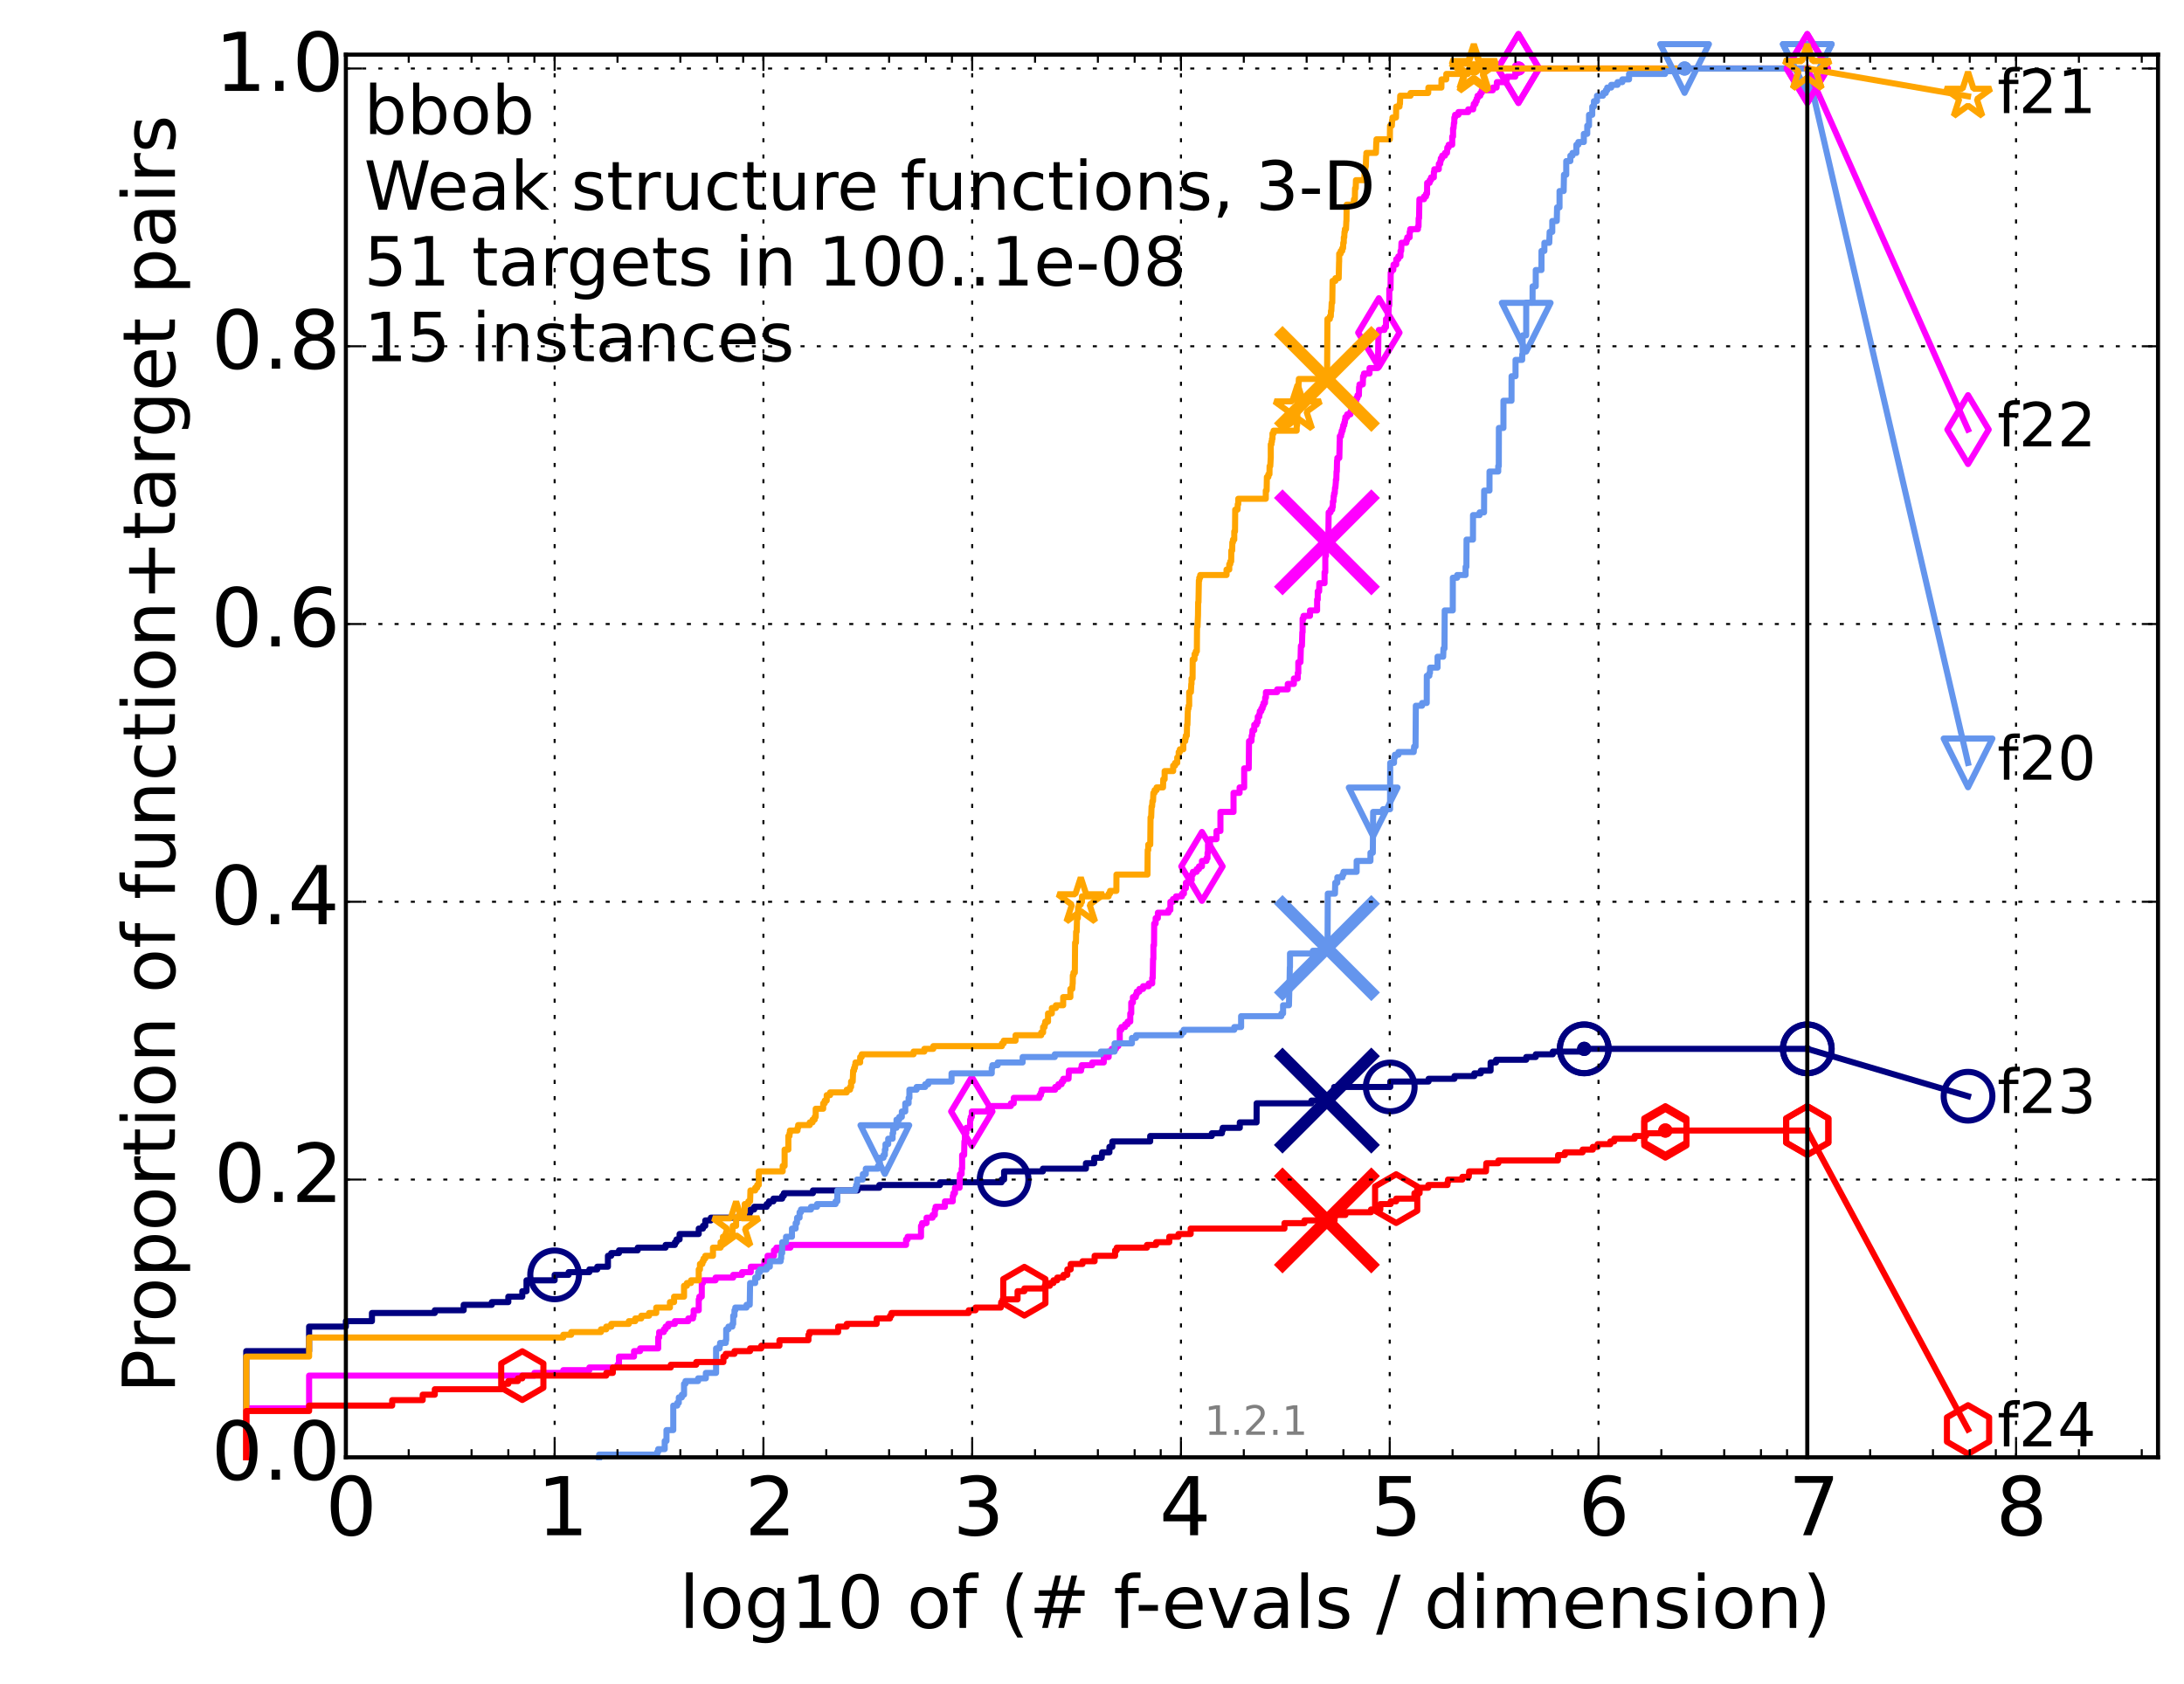 <?xml version="1.0" encoding="utf-8" standalone="no"?>
<!DOCTYPE svg PUBLIC "-//W3C//DTD SVG 1.1//EN"
  "http://www.w3.org/Graphics/SVG/1.1/DTD/svg11.dtd">
<!-- Created with matplotlib (http://matplotlib.org/) -->
<svg height="415pt" version="1.1" viewBox="0 0 538 415" width="538pt" xmlns="http://www.w3.org/2000/svg" xmlns:xlink="http://www.w3.org/1999/xlink">
 <defs>
  <style type="text/css">
*{stroke-linecap:butt;stroke-linejoin:round;}
  </style>
 </defs>
 <g id="figure_1">
  <g id="patch_1">
   <path d="
M0 415.456
L538.8 415.456
L538.8 0
L0 0
z
" style="fill:#ffffff;"/>
  </g>
  <g id="axes_1">
   <g id="patch_2">
    <path d="
M85.2 359.056
L531.6 359.056
L531.6 13.456
L85.2 13.456
z
" style="fill:#ffffff;"/>
   </g>
   <g id="line2d_1">
    <defs>
     <path d="
M0 1.5
C0.398 1.5 0.779 1.342 1.061 1.061
C1.342 0.779 1.5 0.398 1.5 0
C1.5 -0.398 1.342 -0.779 1.061 -1.061
C0.779 -1.342 0.398 -1.5 0 -1.5
C-0.398 -1.5 -0.779 -1.342 -1.061 -1.061
C-1.342 -0.779 -1.5 -0.398 -1.5 0
C-1.5 0.398 -1.342 0.779 -1.061 1.061
C-0.779 1.342 -0.398 1.5 0 1.5
z
" id="ma8fc8663ec" style="stroke:#000080;stroke-width:0.5;"/>
    </defs>
    <g>
     <use style="fill:#000080;stroke:#000080;stroke-width:0.5;" x="390.251" xlink:href="#ma8fc8663ec" y="258.416"/>
     <use style="fill:#000080;stroke:#000080;stroke-width:0.5;" x="390.251" xlink:href="#ma8fc8663ec" y="258.416"/>
    </g>
   </g>
   <g id="line2d_2">
    <path d="
M60.662 359.056
L60.662 332.89
L76.144 332.89
L76.144 326.851
L85.2 326.851
L85.2 325.509
L91.625 325.509
L91.625 323.497
L107.107 323.497
L107.107 322.826
L114.22 322.826
L114.22 321.484
L121.147 321.484
L121.147 320.813
L125.219 320.813
L125.219 319.471
L128.662 319.471
L128.662 318.129
L129.701 318.129
L129.701 315.445
L136.629 315.445
L136.629 314.104
L140.072 314.104
L140.072 313.433
L145.183 313.433
L145.183 312.762
L147.126 312.762
L147.126 312.091
L149.757 312.091
L149.757 309.407
L150.569 309.407
L150.569 308.736
L152.479 308.736
L152.479 308.065
L157.094 308.065
L157.094 307.394
L163.962 307.394
L163.962 306.723
L166.249 306.723
L166.249 306.052
L166.641 306.052
L166.641 305.381
L167.405 305.381
L167.405 304.039
L172.124 304.039
L172.124 302.698
L173.163 302.698
L173.163 302.027
L173.736 302.027
L173.736 300.685
L175.107 300.685
L175.107 300.014
L182.22 300.014
L182.22 299.343
L184.602 299.343
L184.602 298.672
L184.861 298.672
L184.861 298.001
L185.786 298.001
L185.786 297.33
L188.861 297.33
L188.861 296.659
L189.429 296.659
L189.429 295.988
L190.522 295.988
L190.522 295.317
L192.681 295.317
L192.681 294.646
L193.101 294.646
L193.101 293.975
L200.256 293.975
L200.256 293.304
L211.266 293.304
L211.266 292.634
L216.605 292.634
L216.605 291.963
L231.562 291.963
L231.562 291.292
L246.723 291.292
L246.723 290.621
L247.349 290.621
L247.349 288.608
L256.902 288.608
L256.902 287.937
L267.505 287.937
L267.505 286.595
L269.545 286.595
L269.545 285.253
L271.389 285.253
L271.492 283.911
L273.29 283.911
L273.29 282.569
L274.006 282.569
L274.006 281.228
L283.334 281.228
L283.334 279.886
L298.512 279.886
L298.512 279.215
L301.008 279.215
L301.008 278.544
L301.191 278.544
L301.191 277.873
L305.409 277.873
L305.409 276.531
L309.542 276.531
L309.555 271.834
L323.05 271.834
L323.05 271.164
L326.916 271.164
L326.916 270.493
L327.111 270.493
L327.111 269.822
L328.375 269.822
L328.375 269.151
L328.651 269.151
L328.651 267.809
L342.468 267.809
L342.468 266.467
L351.915 266.467
L351.915 265.796
L358.286 265.796
L358.286 265.125
L363.178 265.125
L363.178 264.454
L364.776 264.454
L364.776 263.783
L367.189 263.783
L367.19 261.77
L368.532 261.77
L368.532 261.099
L375.967 261.099
L375.967 260.429
L378.318 260.429
L378.318 259.758
L382.517 259.758
L382.517 259.087
L390.251 259.087
L390.251 258.416
L445.2 258.416
L445.2 258.416" style="fill:none;stroke:#000080;stroke-linecap:square;stroke-width:1.5;"/>
   </g>
   <g id="line2d_3">
    <defs>
     <path d="
M0 6
C1.591 6 3.117 5.368 4.243 4.243
C5.368 3.117 6 1.591 6 0
C6 -1.591 5.368 -3.117 4.243 -4.243
C3.117 -5.368 1.591 -6 0 -6
C-1.591 -6 -3.117 -5.368 -4.243 -4.243
C-5.368 -3.117 -6 -1.591 -6 0
C-6 1.591 -5.368 3.117 -4.243 4.243
C-3.117 5.368 -1.591 6 0 6
z
" id="mae466deef1" style="stroke:#000080;stroke-width:1.5;"/>
    </defs>
    <g>
     <use style="fill:none;stroke:#000080;stroke-width:1.5;" x="136.629" xlink:href="#mae466deef1" y="314.104"/>
     <use style="fill:none;stroke:#000080;stroke-width:1.5;" x="247.349" xlink:href="#mae466deef1" y="290.621"/>
     <use style="fill:none;stroke:#000080;stroke-width:1.5;" x="342.468" xlink:href="#mae466deef1" y="267.809"/>
     <use style="fill:none;stroke:#000080;stroke-width:1.5;" x="390.251" xlink:href="#mae466deef1" y="258.416"/>
     <use style="fill:none;stroke:#000080;stroke-width:1.5;" x="390.251" xlink:href="#mae466deef1" y="258.416"/>
     <use style="fill:none;stroke:#000080;stroke-width:1.5;" x="445.2" xlink:href="#mae466deef1" y="258.416"/>
    </g>
   </g>
   <g id="line2d_4"/>
   <g id="line2d_5">
    <path clip-path="url(#p54ce849065)" d="
M326.861 271.164" style="fill:none;stroke:#000080;stroke-linecap:square;"/>
    <defs>
     <path d="
M-12 12
L12 -12
M-12 -12
L12 12" id="me286a5a777" style="stroke:#000080;stroke-width:3;"/>
    </defs>
    <g clip-path="url(#p54ce849065)">
     <use style="fill:#000080;stroke:#000080;stroke-width:3;" x="326.861" xlink:href="#me286a5a777" y="271.164"/>
    </g>
   </g>
   <g id="line2d_6">
    <defs>
     <path d="
M0 1.5
C0.398 1.5 0.779 1.342 1.061 1.061
C1.342 0.779 1.5 0.398 1.5 0
C1.5 -0.398 1.342 -0.779 1.061 -1.061
C0.779 -1.342 0.398 -1.5 0 -1.5
C-0.398 -1.5 -0.779 -1.342 -1.061 -1.061
C-1.342 -0.779 -1.5 -0.398 -1.5 0
C-1.5 0.398 -1.342 0.779 -1.061 1.061
C-0.779 1.342 -0.398 1.5 0 1.5
z
" id="m62d5190e8e" style="stroke:#ff00ff;stroke-width:0.5;"/>
    </defs>
    <g>
     <use style="fill:#ff00ff;stroke:#ff00ff;stroke-width:0.5;" x="374.054" xlink:href="#m62d5190e8e" y="16.878"/>
     <use style="fill:#ff00ff;stroke:#ff00ff;stroke-width:0.5;" x="374.054" xlink:href="#m62d5190e8e" y="16.878"/>
    </g>
   </g>
   <g id="line2d_7">
    <path d="
M60.662 359.056
L60.662 346.979
L76.144 346.979
L76.144 338.928
L131.645 338.928
L131.645 338.257
L138.757 338.257
L138.757 337.586
L145.183 337.586
L145.183 336.915
L152.11 336.915
L152.11 336.244
L152.479 336.244
L152.479 334.232
L156.182 334.232
L156.182 332.89
L157.682 332.89
L157.682 332.219
L162.137 332.219
L162.137 329.535
L162.374 329.535
L162.374 328.193
L163.519 328.193
L163.519 327.522
L163.962 327.522
L163.962 326.851
L164.609 326.851
L164.609 326.18
L166.249 326.18
L166.249 325.509
L169.551 325.509
L169.551 324.839
L170.713 324.839
L170.713 324.168
L170.875 324.168
L170.875 322.826
L172.124 322.826
L172.124 320.142
L172.276 320.142
L172.276 319.471
L172.871 319.471
L172.871 316.116
L173.163 316.116
L173.163 315.445
L176.272 315.445
L176.272 314.774
L180.616 314.774
L180.616 314.104
L182.792 314.104
L182.792 313.433
L184.947 313.433
L184.947 312.091
L188.279 312.091
L188.279 310.749
L189.076 310.749
L189.076 309.407
L190.655 309.407
L190.655 308.065
L191.243 308.065
L191.243 307.394
L194.705 307.394
L194.705 306.723
L223.201 306.723
L223.201 305.381
L223.583 305.381
L223.583 304.71
L226.878 304.71
L226.878 302.027
L227.139 302.027
L227.139 301.356
L228.249 301.356
L228.249 300.014
L229.726 300.014
L229.726 299.343
L230.284 299.343
L230.284 298.001
L230.474 298.001
L230.474 297.33
L232.771 297.33
L232.771 295.988
L234.706 295.988
L234.706 294.646
L234.862 294.646
L234.862 293.975
L235.243 293.975
L235.243 292.634
L236.375 292.634
L236.469 289.279
L236.883 289.279
L236.883 287.937
L237.008 287.937
L237.008 284.582
L237.502 284.582
L237.567 281.228
L237.696 281.228
L237.696 279.215
L238.048 279.215
L238.048 277.873
L238.974 277.873
L238.974 275.86
L239.133 275.86
L239.133 275.189
L239.389 275.189
L239.389 273.847
L243.39 273.847
L243.39 273.176
L244.29 273.176
L244.29 272.505
L249.018 272.505
L249.018 271.834
L249.726 271.834
L249.726 270.493
L256.071 270.493
L256.071 269.822
L256.419 269.822
L256.419 269.151
L256.607 269.151
L256.607 268.48
L259.93 268.48
L259.93 267.809
L260.715 267.809
L260.715 267.138
L261.518 267.138
L261.518 266.467
L261.928 266.467
L261.928 265.796
L263.217 265.796
L263.315 263.783
L266.312 263.783
L266.312 263.112
L266.461 263.112
L266.461 262.441
L269.047 262.441
L269.047 261.77
L271.902 261.77
L271.902 260.429
L273.108 260.429
L273.108 259.087
L273.866 259.087
L273.866 258.416
L274.916 258.416
L274.916 257.745
L275.479 257.745
L275.479 257.074
L275.839 257.074
L275.839 253.719
L276.237 253.719
L276.237 253.048
L277.138 253.048
L277.138 252.377
L277.772 252.377
L277.772 251.706
L278.427 251.706
L278.427 249.694
L278.669 249.694
L278.669 247.01
L279.078 247.01
L279.078 245.668
L279.792 245.668
L279.792 244.997
L280.026 244.997
L280.026 244.326
L280.669 244.326
L280.669 243.655
L281.59 243.655
L281.59 242.984
L282.966 242.984
L282.966 242.313
L283.831 242.313
L283.831 240.971
L283.962 240.971
L284.039 236.275
L284.126 236.275
L284.126 232.92
L284.281 232.92
L284.319 227.553
L284.677 227.553
L284.677 226.211
L285.223 226.211
L285.223 224.869
L287.846 224.869
L287.846 224.198
L288.305 224.198
L288.305 222.185
L288.935 222.185
L288.935 221.514
L289.696 221.514
L289.696 220.843
L291.177 220.843
L291.177 220.172
L291.644 220.172
L291.644 218.83
L292.128 218.83
L292.128 217.488
L292.83 217.488
L292.83 216.818
L293.57 216.818
L293.57 215.476
L293.857 215.476
L293.857 214.805
L294.78 214.805
L294.78 214.134
L295.353 214.134
L295.353 213.463
L296.084 213.463
L296.084 212.121
L297.194 212.121
L297.194 211.45
L297.463 211.45
L297.463 210.108
L297.58 210.108
L297.58 208.095
L298.045 208.095
L298.079 206.753
L299.669 206.753
L299.669 204.741
L300.639 204.741
L300.639 200.044
L303.864 200.044
L303.864 195.348
L305.361 195.348
L305.361 194.006
L306.485 194.006
L306.485 189.309
L307.613 189.309
L307.682 182.6
L308.281 182.6
L308.326 181.258
L308.445 181.258
L308.532 179.916
L308.969 179.916
L308.969 178.574
L309.533 178.574
L309.533 177.903
L309.832 177.903
L309.832 176.561
L310.218 176.561
L310.218 175.89
L310.337 175.89
L310.337 175.219
L310.718 175.219
L310.718 174.548
L311.029 174.548
L311.029 173.878
L311.253 173.878
L311.253 173.207
L311.612 173.207
L311.659 171.865
L311.844 171.865
L311.844 170.523
L314.609 170.523
L314.609 169.852
L317.226 169.852
L317.226 168.51
L318.735 168.51
L318.735 167.168
L319.681 167.168
L319.681 165.826
L319.819 165.826
L319.819 163.143
L320.353 163.143
L320.459 159.117
L320.715 159.117
L320.814 155.762
L320.881 155.762
L320.881 152.408
L321.114 152.408
L321.114 151.737
L322.704 151.737
L322.704 150.395
L324.451 150.395
L324.451 147.711
L324.61 147.711
L324.61 145.698
L324.952 145.698
L324.989 143.685
L326.288 143.685
L326.288 141.002
L326.47 141.002
L326.47 136.976
L326.632 136.976
L326.644 133.621
L326.912 133.621
L326.912 132.95
L327.212 132.95
L327.3 126.241
L327.761 126.241
L327.761 125.57
L328.172 125.57
L328.172 124.899
L328.318 124.899
L328.342 123.557
L328.48 123.557
L328.527 122.215
L328.635 122.215
L328.635 121.544
L328.796 121.544
L328.861 120.203
L328.948 120.203
L329.059 118.861
L329.073 118.861
L329.073 118.19
L329.185 118.19
L329.238 116.177
L329.305 116.177
L329.36 113.493
L329.436 113.493
L329.436 112.822
L329.925 112.822
L330.016 108.797
L330.041 108.797
L330.045 107.455
L330.353 107.455
L330.353 106.784
L330.51 106.784
L330.51 106.113
L330.744 106.113
L330.744 105.442
L330.885 105.442
L330.885 104.771
L331.141 104.771
L331.141 104.1
L331.297 104.1
L331.297 103.429
L331.41 103.429
L331.41 102.758
L331.862 102.758
L331.862 102.087
L332.665 102.087
L332.665 101.416
L332.878 101.416
L332.89 99.403
L333.513 99.403
L333.513 98.733
L334.093 98.733
L334.093 98.062
L334.402 98.062
L334.402 97.391
L334.749 97.391
L334.79 95.378
L334.894 95.378
L334.894 94.707
L335.707 94.707
L335.772 92.694
L335.999 92.694
L335.999 92.023
L337.362 92.023
L337.368 90.681
L339.371 90.681
L339.481 87.327
L339.483 87.327
L339.56 81.959
L339.662 81.959
L339.662 81.288
L341.036 81.288
L341.036 80.617
L341.418 80.617
L341.43 78.604
L341.843 78.604
L341.891 77.263
L342.022 77.263
L342.121 75.25
L342.231 75.25
L342.237 71.224
L342.539 71.224
L342.579 67.198
L342.696 67.198
L342.696 66.528
L343.211 66.528
L343.288 65.186
L343.944 65.186
L343.953 63.844
L344.45 63.844
L344.45 63.173
L344.987 63.173
L345 61.831
L345.163 61.831
L345.234 59.818
L346.44 59.818
L346.44 59.147
L346.658 59.147
L346.658 58.476
L347.247 58.476
L347.262 57.134
L347.386 57.134
L347.386 56.463
L349.289 56.463
L349.289 55.792
L349.437 55.792
L349.469 53.78
L349.566 53.78
L349.651 49.083
L350.796 49.083
L350.796 48.412
L351.281 48.412
L351.281 47.741
L351.539 47.741
L351.558 45.057
L352.176 45.057
L352.176 44.387
L352.517 44.387
L352.517 43.716
L353.211 43.716
L353.211 42.374
L353.329 42.374
L353.329 41.703
L354.428 41.703
L354.435 40.361
L354.784 40.361
L354.784 39.69
L354.918 39.69
L354.918 39.019
L355.258 39.019
L355.258 38.348
L355.953 38.348
L355.953 37.677
L356.445 37.677
L356.531 36.335
L356.859 36.335
L356.859 35.664
L357.732 35.664
L357.734 33.652
L357.937 33.652
L357.942 31.639
L358.06 31.639
L358.158 30.297
L358.244 30.297
L358.257 28.955
L358.438 28.955
L358.438 28.284
L359.27 28.284
L359.27 27.613
L361.678 27.613
L361.678 26.942
L362.896 26.942
L362.896 26.271
L363.04 26.271
L363.04 25.6
L363.47 25.6
L363.47 24.929
L363.768 24.929
L363.768 24.258
L363.99 24.258
L363.99 23.587
L364.64 23.587
L364.64 22.917
L364.988 22.917
L364.988 22.246
L367.736 22.246
L367.736 21.575
L368.66 21.575
L368.741 20.233
L370.893 20.233
L370.893 19.562
L371.195 19.562
L371.195 18.891
L373.266 18.891
L373.266 18.22
L373.593 18.22
L373.593 17.549
L374.054 17.549
L374.054 16.878
L445.2 16.878
L445.2 16.878" style="fill:none;stroke:#ff00ff;stroke-linecap:square;stroke-width:1.5;"/>
   </g>
   <g id="line2d_8">
    <defs>
     <path d="
M-3.9968e-16 8.485
L5.091 0
L4.88498e-16 -8.485
L-5.091 -1.77636e-15
z
" id="mf6640c921f" style="stroke:#ff00ff;stroke-linejoin:miter;stroke-width:1.5;"/>
    </defs>
    <g>
     <use style="fill:none;stroke:#ff00ff;stroke-linejoin:miter;stroke-width:1.5;" x="239.389" xlink:href="#mf6640c921f" y="273.847"/>
     <use style="fill:none;stroke:#ff00ff;stroke-linejoin:miter;stroke-width:1.5;" x="296.084" xlink:href="#mf6640c921f" y="213.463"/>
     <use style="fill:none;stroke:#ff00ff;stroke-linejoin:miter;stroke-width:1.5;" x="339.662" xlink:href="#mf6640c921f" y="81.959"/>
     <use style="fill:none;stroke:#ff00ff;stroke-linejoin:miter;stroke-width:1.5;" x="374.054" xlink:href="#mf6640c921f" y="16.878"/>
     <use style="fill:none;stroke:#ff00ff;stroke-linejoin:miter;stroke-width:1.5;" x="374.054" xlink:href="#mf6640c921f" y="16.878"/>
     <use style="fill:none;stroke:#ff00ff;stroke-linejoin:miter;stroke-width:1.5;" x="445.2" xlink:href="#mf6640c921f" y="16.878"/>
    </g>
   </g>
   <g id="line2d_9"/>
   <g id="line2d_10">
    <path clip-path="url(#p54ce849065)" d="
M326.871 133.621" style="fill:none;stroke:#ff00ff;stroke-linecap:square;"/>
    <defs>
     <path d="
M-12 12
L12 -12
M-12 -12
L12 12" id="m86aa83dd4c" style="stroke:#ff00ff;stroke-width:3;"/>
    </defs>
    <g clip-path="url(#p54ce849065)">
     <use style="fill:#ff00ff;stroke:#ff00ff;stroke-width:3;" x="326.871" xlink:href="#m86aa83dd4c" y="133.621"/>
    </g>
   </g>
   <g id="line2d_11">
    <defs>
     <path d="
M0 1.5
C0.398 1.5 0.779 1.342 1.061 1.061
C1.342 0.779 1.5 0.398 1.5 0
C1.5 -0.398 1.342 -0.779 1.061 -1.061
C0.779 -1.342 0.398 -1.5 0 -1.5
C-0.398 -1.5 -0.779 -1.342 -1.061 -1.061
C-1.342 -0.779 -1.5 -0.398 -1.5 0
C-1.5 0.398 -1.342 0.779 -1.061 1.061
C-0.779 1.342 -0.398 1.5 0 1.5
z
" id="m3747452efa" style="stroke:#ffa500;stroke-width:0.5;"/>
    </defs>
    <g>
     <use style="fill:#ffa500;stroke:#ffa500;stroke-width:0.5;" x="363.056" xlink:href="#m3747452efa" y="16.878"/>
     <use style="fill:#ffa500;stroke:#ffa500;stroke-width:0.5;" x="363.056" xlink:href="#m3747452efa" y="16.878"/>
    </g>
   </g>
   <g id="line2d_12">
    <path d="
M60.662 359.056
L60.662 334.232
L76.144 334.232
L76.144 329.535
L138.757 329.535
L138.757 328.864
L140.701 328.864
L140.701 328.193
L148.038 328.193
L148.038 327.522
L149.339 327.522
L149.339 326.851
L150.569 326.851
L150.569 326.18
L154.906 326.18
L154.906 325.509
L156.49 325.509
L156.49 324.839
L157.97 324.839
L157.97 324.168
L159.89 324.168
L159.89 323.497
L161.657 323.497
L161.657 322.155
L165.031 322.155
L165.031 320.813
L166.051 320.813
L166.051 319.471
L168.503 319.471
L168.503 316.787
L169.207 316.787
L169.207 316.116
L170.222 316.116
L170.222 315.445
L172.124 315.445
L172.124 312.762
L172.426 312.762
L172.426 311.42
L173.018 311.42
L173.018 310.749
L173.308 310.749
L173.308 310.078
L173.736 310.078
L173.736 309.407
L175.632 309.407
L175.632 307.394
L177.5 307.394
L177.5 306.052
L178.089 306.052
L178.089 304.71
L180.197 304.71
L180.197 304.039
L180.408 304.039
L180.512 302.027
L181.332 302.027
L181.332 300.014
L182.025 300.014
L182.025 299.343
L183.259 299.343
L183.259 298.672
L183.442 298.672
L183.442 296.659
L184.339 296.659
L184.339 295.988
L184.775 295.988
L184.861 293.304
L186.032 293.304
L186.032 292.634
L186.516 292.634
L186.516 291.963
L186.911 291.963
L186.911 288.608
L192.802 288.608
L192.802 287.266
L193.278 287.266
L193.278 283.24
L194.202 283.24
L194.202 279.886
L194.483 279.886
L194.483 279.215
L194.594 279.215
L194.594 278.544
L196.459 278.544
L196.459 277.873
L196.611 277.873
L196.611 277.202
L199.467 277.202
L199.467 276.531
L200.17 276.531
L200.17 275.86
L200.684 275.86
L200.684 275.189
L200.936 275.189
L200.936 273.176
L202.781 273.176
L202.781 271.834
L203.163 271.834
L203.163 271.164
L203.65 271.164
L203.65 269.822
L204.486 269.822
L204.486 269.151
L208.582 269.151
L208.582 268.48
L209.399 268.48
L209.399 267.809
L209.655 267.809
L209.655 266.467
L210.048 266.467
L210.159 263.783
L210.379 263.783
L210.379 263.112
L210.597 263.112
L210.597 262.441
L210.732 262.441
L210.732 261.77
L211.889 261.77
L211.889 260.429
L212.27 260.429
L212.27 259.758
L225.051 259.758
L225.051 259.087
L227.701 259.087
L227.701 258.416
L229.91 258.416
L229.91 257.745
L246.809 257.745
L246.809 257.074
L247.26 257.074
L247.26 256.403
L250.169 256.403
L250.169 255.061
L256.485 255.061
L256.485 254.39
L256.953 254.39
L256.953 253.048
L257.322 253.048
L257.322 252.377
L257.485 252.377
L257.485 251.706
L258.166 251.706
L258.166 249.694
L259.108 249.694
L259.108 248.352
L260.103 248.352
L260.103 247.681
L261.901 247.681
L261.901 245.668
L263.676 245.668
L263.676 243.655
L264.135 243.655
L264.228 242.313
L264.251 242.313
L264.273 240.3
L264.434 240.3
L264.434 239.629
L264.768 239.629
L264.835 232.249
L265.049 232.249
L265.089 229.565
L265.226 229.565
L265.311 226.211
L265.514 226.211
L265.592 223.527
L265.763 223.527
L265.763 222.856
L266.233 222.856
L266.233 222.185
L266.53 222.185
L266.53 220.843
L273.103 220.843
L273.103 220.172
L273.442 220.172
L273.442 219.501
L275.003 219.501
L275.026 215.476
L282.666 215.476
L282.719 209.437
L282.859 209.437
L282.859 208.095
L283.349 208.095
L283.422 201.386
L283.575 201.386
L283.675 198.702
L283.804 198.702
L283.887 197.36
L284.034 197.36
L284.122 195.348
L284.412 195.348
L284.412 194.677
L284.907 194.677
L284.907 194.006
L286.495 194.006
L286.553 191.993
L286.892 191.993
L286.892 189.98
L288.993 189.98
L288.993 188.638
L289.466 188.638
L289.466 187.967
L289.996 187.967
L289.996 186.625
L290.353 186.625
L290.353 185.283
L290.642 185.283
L290.642 184.613
L291.496 184.613
L291.496 182.6
L291.971 182.6
L291.971 181.929
L292.097 181.929
L292.097 181.258
L292.352 181.258
L292.423 178.574
L292.507 178.574
L292.603 175.219
L292.633 175.219
L292.633 174.548
L292.791 174.548
L292.791 173.878
L292.943 173.878
L292.943 170.523
L293.362 170.523
L293.459 168.51
L293.519 168.51
L293.519 167.168
L293.777 167.168
L293.807 162.472
L294.244 162.472
L294.274 161.13
L294.567 161.13
L294.567 160.459
L294.828 160.459
L294.879 154.42
L294.994 154.42
L295.105 151.737
L295.11 151.737
L295.149 148.382
L295.23 148.382
L295.328 143.014
L295.426 143.014
L295.426 142.343
L295.653 142.343
L295.653 141.673
L302.141 141.673
L302.141 140.331
L302.814 140.331
L302.814 138.989
L303.067 138.989
L303.067 138.318
L303.285 138.318
L303.324 135.634
L303.528 135.634
L303.57 133.621
L303.722 133.621
L303.722 132.95
L304.045 132.95
L304.045 130.938
L304.229 130.938
L304.28 125.57
L304.844 125.57
L304.906 124.228
L305.028 124.228
L305.028 122.886
L311.81 122.886
L311.81 120.873
L312.019 120.873
L312.082 117.519
L312.444 117.519
L312.444 116.848
L312.715 116.848
L312.747 114.835
L312.919 114.835
L313.025 112.822
L313.037 112.822
L313.037 109.468
L313.217 109.468
L313.217 108.797
L313.333 108.797
L313.333 108.126
L313.459 108.126
L313.459 106.784
L313.732 106.784
L313.732 106.113
L319.42 106.113
L319.435 104.771
L319.537 104.771
L319.607 100.745
L319.669 100.745
L319.764 95.378
L319.853 95.378
L319.955 93.365
L326.901 93.365
L326.998 78.604
L327.585 78.604
L327.585 77.933
L327.823 77.933
L327.87 76.592
L327.959 76.592
L328.048 74.579
L328.185 74.579
L328.26 69.211
L328.962 69.211
L328.962 68.54
L329.769 68.54
L329.866 64.515
L329.884 64.515
L329.894 62.502
L330.264 62.502
L330.264 61.831
L330.637 61.831
L330.637 61.16
L330.846 61.16
L330.893 59.818
L331.02 59.818
L331.032 58.476
L331.143 58.476
L331.198 57.134
L331.293 57.134
L331.293 56.463
L331.568 56.463
L331.654 54.451
L331.683 54.451
L331.737 50.425
L333.421 50.425
L333.531 49.083
L333.754 49.083
L333.799 46.399
L333.965 46.399
L334.021 44.387
L336.093 44.387
L336.133 42.374
L336.284 42.374
L336.377 41.032
L336.443 41.032
L336.547 38.348
L336.592 38.348
L336.592 37.677
L338.943 37.677
L339.035 34.993
L339.078 34.993
L339.078 34.322
L342.369 34.322
L342.418 30.968
L342.867 30.968
L342.92 29.626
L343.015 29.626
L343.015 28.955
L343.885 28.955
L343.938 26.271
L344.75 26.271
L344.75 25.6
L344.865 25.6
L344.926 23.587
L347.469 23.587
L347.469 22.917
L351.815 22.917
L351.874 21.575
L355.07 21.575
L355.095 19.562
L356.258 19.562
L356.281 18.22
L361.583 18.22
L361.583 17.549
L363.056 17.549
L363.056 16.878
L445.2 16.878
L445.2 16.878" style="fill:none;stroke:#ffa500;stroke-linecap:square;stroke-width:1.5;"/>
   </g>
   <g id="line2d_13">
    <defs>
     <path d="
M3.67394e-16 -6
L-1.347 -1.854
L-5.706 -1.854
L-2.18 0.708
L-3.527 4.854
L-4.20996e-16 2.292
L3.527 4.854
L2.18 0.708
L5.706 -1.854
L1.347 -1.854
z
" id="m73d367cfb6" style="stroke:#ffa500;stroke-linejoin:bevel;stroke-width:1.5;"/>
    </defs>
    <g>
     <use style="fill:none;stroke:#ffa500;stroke-linejoin:bevel;stroke-width:1.5;" x="181.332" xlink:href="#m73d367cfb6" y="302.027"/>
     <use style="fill:none;stroke:#ffa500;stroke-linejoin:bevel;stroke-width:1.5;" x="266.233" xlink:href="#m73d367cfb6" y="222.185"/>
     <use style="fill:none;stroke:#ffa500;stroke-linejoin:bevel;stroke-width:1.5;" x="319.669" xlink:href="#m73d367cfb6" y="100.745"/>
     <use style="fill:none;stroke:#ffa500;stroke-linejoin:bevel;stroke-width:1.5;" x="363.056" xlink:href="#m73d367cfb6" y="17.549"/>
     <use style="fill:none;stroke:#ffa500;stroke-linejoin:bevel;stroke-width:1.5;" x="363.056" xlink:href="#m73d367cfb6" y="16.878"/>
     <use style="fill:none;stroke:#ffa500;stroke-linejoin:bevel;stroke-width:1.5;" x="445.2" xlink:href="#m73d367cfb6" y="16.878"/>
    </g>
   </g>
   <g id="line2d_14"/>
   <g id="line2d_15">
    <path clip-path="url(#p54ce849065)" d="
M326.871 93.365" style="fill:none;stroke:#ffa500;stroke-linecap:square;"/>
    <defs>
     <path d="
M-12 12
L12 -12
M-12 -12
L12 12" id="m5a4593f4cb" style="stroke:#ffa500;stroke-width:3;"/>
    </defs>
    <g clip-path="url(#p54ce849065)">
     <use style="fill:#ffa500;stroke:#ffa500;stroke-width:3;" x="326.871" xlink:href="#m5a4593f4cb" y="93.365"/>
    </g>
   </g>
   <g id="line2d_16">
    <defs>
     <path d="
M0 1.5
C0.398 1.5 0.779 1.342 1.061 1.061
C1.342 0.779 1.5 0.398 1.5 0
C1.5 -0.398 1.342 -0.779 1.061 -1.061
C0.779 -1.342 0.398 -1.5 0 -1.5
C-0.398 -1.5 -0.779 -1.342 -1.061 -1.061
C-1.342 -0.779 -1.5 -0.398 -1.5 0
C-1.5 0.398 -1.342 0.779 -1.061 1.061
C-0.779 1.342 -0.398 1.5 0 1.5
z
" id="m03dd694df9" style="stroke:#6495ed;stroke-width:0.5;"/>
    </defs>
    <g>
     <use style="fill:#6495ed;stroke:#6495ed;stroke-width:0.5;" x="414.971" xlink:href="#m03dd694df9" y="16.878"/>
     <use style="fill:#6495ed;stroke:#6495ed;stroke-width:0.5;" x="414.971" xlink:href="#m03dd694df9" y="16.878"/>
    </g>
   </g>
   <g id="line2d_17">
    <path d="
M147.587 359.056
L147.587 358.385
L161.899 358.385
L161.899 357.714
L162.137 357.714
L162.137 357.044
L163.742 357.044
L163.742 355.031
L164.18 355.031
L164.18 352.347
L165.85 352.347
L165.85 346.309
L166.834 346.309
L166.834 345.638
L167.216 345.638
L167.216 344.296
L167.961 344.296
L167.961 343.625
L168.503 343.625
L168.503 340.941
L168.858 340.941
L168.858 340.27
L171.972 340.27
L171.972 339.599
L173.877 339.599
L173.877 338.257
L176.398 338.257
L176.398 332.219
L177.26 332.219
L177.26 331.548
L177.38 331.548
L177.38 330.877
L178.777 330.877
L178.777 330.206
L178.889 330.206
L178.889 327.522
L179.443 327.522
L179.443 326.851
L180.408 326.851
L180.408 326.18
L180.616 326.18
L180.616 324.168
L180.926 324.168
L180.926 322.826
L181.13 322.826
L181.13 322.155
L183.895 322.155
L183.895 321.484
L184.688 321.484
L184.775 316.116
L186.032 316.116
L186.032 314.774
L186.754 314.774
L186.754 313.433
L187.223 313.433
L187.223 312.762
L188.861 312.762
L188.861 312.091
L189.638 312.091
L189.638 310.749
L192.315 310.749
L192.315 310.078
L192.437 310.078
L192.437 308.736
L192.681 308.736
L192.681 306.052
L193.629 306.052
L193.629 304.71
L195.088 304.71
L195.088 302.698
L195.994 302.698
L195.994 301.356
L196.305 301.356
L196.356 300.014
L196.964 300.014
L196.964 298.672
L197.311 298.672
L197.311 298.001
L199.777 298.001
L199.777 297.33
L201.268 297.33
L201.268 296.659
L205.836 296.659
L205.836 295.988
L206.268 295.988
L206.268 293.304
L210.732 293.304
L210.732 292.634
L210.92 292.634
L210.92 291.963
L211.133 291.963
L211.133 290.621
L212.545 290.621
L212.545 289.279
L213.279 289.279
L213.279 287.937
L216.271 287.937
L216.271 287.266
L216.729 287.266
L216.729 285.253
L217.638 285.253
L217.638 284.582
L217.972 284.582
L217.972 283.24
L218.128 283.24
L218.128 281.899
L218.796 281.899
L218.796 280.557
L219.878 280.557
L219.878 279.215
L220.021 279.215
L220.021 277.873
L220.842 277.873
L220.842 275.86
L221.518 275.86
L221.518 275.189
L222.158 275.189
L222.158 273.847
L222.999 273.847
L222.999 271.834
L223.825 271.834
L223.825 270.493
L224.019 270.493
L224.019 268.48
L225.792 268.48
L225.792 267.809
L227.902 267.809
L227.902 267.138
L228.664 267.138
L228.664 266.467
L234.399 266.467
L234.399 264.454
L244.302 264.454
L244.302 263.112
L244.458 263.112
L244.458 262.441
L245.771 262.441
L245.771 261.77
L251.908 261.77
L251.908 260.429
L259.835 260.429
L259.835 259.758
L271.176 259.758
L271.176 259.087
L274.564 259.087
L274.564 257.074
L278.835 257.074
L278.835 255.732
L279.847 255.732
L279.847 255.061
L291.015 255.061
L291.015 254.39
L291.589 254.39
L291.589 253.719
L304.052 253.719
L304.052 253.048
L305.73 253.048
L305.73 250.364
L315.651 250.364
L315.651 249.694
L316.069 249.694
L316.069 247.681
L317.516 247.681
L317.612 243.655
L317.641 243.655
L317.731 238.288
L317.771 238.288
L317.773 234.933
L323.408 234.933
L323.408 234.262
L325.585 234.262
L325.585 233.591
L327.022 233.591
L327.086 220.172
L328.85 220.172
L328.919 217.488
L329.432 217.488
L329.434 216.147
L330.699 216.147
L330.699 215.476
L330.951 215.476
L330.951 214.805
L334.19 214.805
L334.194 212.121
L337.593 212.121
L337.595 210.108
L338.177 210.108
L338.261 200.044
L340.683 200.044
L340.683 199.373
L342.424 199.373
L342.458 187.967
L343.396 187.967
L343.397 186.625
L343.608 186.625
L343.608 185.954
L344.484 185.954
L344.484 185.283
L348.253 185.283
L348.351 183.942
L348.698 183.942
L348.772 173.878
L350.309 173.878
L350.309 173.207
L351.458 173.207
L351.476 166.497
L352.106 166.497
L352.106 165.826
L352.254 165.826
L352.292 164.484
L354.119 164.484
L354.121 161.801
L355.506 161.801
L355.579 159.788
L355.831 159.788
L355.887 150.395
L357.871 150.395
L357.886 142.343
L358.951 142.343
L358.951 141.673
L361.03 141.673
L361.033 139.66
L361.231 139.66
L361.267 132.95
L362.846 132.95
L362.858 126.912
L364.481 126.912
L364.481 126.241
L365.575 126.241
L365.604 120.873
L366.912 120.873
L366.923 116.177
L369.069 116.177
L369.071 114.835
L369.207 114.835
L369.233 105.442
L370.351 105.442
L370.359 98.733
L372.34 98.733
L372.356 92.694
L373.331 92.694
L373.337 88.668
L374.968 88.668
L374.969 87.327
L375.08 87.327
L375.09 82.63
L375.958 82.63
L375.966 74.579
L377.518 74.579
L377.537 70.553
L378.309 70.553
L378.315 66.528
L379.718 66.528
L379.729 61.831
L380.439 61.831
L380.443 59.818
L381.64 59.818
L381.735 57.134
L382.38 57.134
L382.383 54.451
L383.487 54.451
L383.566 51.096
L384.169 51.096
L384.171 47.07
L385.188 47.07
L385.266 43.045
L385.821 43.045
L385.825 39.69
L386.836 39.69
L386.839 38.348
L387.362 38.348
L387.362 37.677
L388.315 37.677
L388.319 35.664
L388.804 35.664
L388.804 34.993
L390.156 34.993
L390.158 32.981
L390.996 32.981
L390.999 30.968
L391.433 30.968
L391.435 28.284
L392.227 28.284
L392.233 26.271
L392.64 26.271
L392.641 24.929
L393.392 24.929
L393.396 23.587
L394.873 23.587
L394.873 22.917
L395.562 22.917
L395.562 22.246
L395.912 22.246
L395.912 21.575
L396.904 21.575
L396.904 20.904
L398.458 20.904
L398.458 20.233
L399.642 20.233
L399.642 19.562
L401.296 19.562
L401.297 18.22
L410.166 18.22
L410.166 17.549
L414.971 17.549
L414.971 16.878
L445.2 16.878
L445.2 16.878" style="fill:none;stroke:#6495ed;stroke-linecap:square;stroke-width:1.5;"/>
   </g>
   <g id="line2d_18">
    <defs>
     <path d="
M-7.34788e-16 6
L6 -6
L-6 -6
z
" id="md7b19447de" style="stroke:#6495ed;stroke-linejoin:miter;stroke-width:1.5;"/>
    </defs>
    <g>
     <use style="fill:none;stroke:#6495ed;stroke-linejoin:miter;stroke-width:1.5;" x="217.972" xlink:href="#md7b19447de" y="283.24"/>
     <use style="fill:none;stroke:#6495ed;stroke-linejoin:miter;stroke-width:1.5;" x="338.261" xlink:href="#md7b19447de" y="200.044"/>
     <use style="fill:none;stroke:#6495ed;stroke-linejoin:miter;stroke-width:1.5;" x="375.959" xlink:href="#md7b19447de" y="80.617"/>
     <use style="fill:none;stroke:#6495ed;stroke-linejoin:miter;stroke-width:1.5;" x="414.971" xlink:href="#md7b19447de" y="16.878"/>
     <use style="fill:none;stroke:#6495ed;stroke-linejoin:miter;stroke-width:1.5;" x="445.2" xlink:href="#md7b19447de" y="16.878"/>
    </g>
   </g>
   <g id="line2d_19"/>
   <g id="line2d_20">
    <path clip-path="url(#p54ce849065)" d="
M326.864 233.591" style="fill:none;stroke:#6495ed;stroke-linecap:square;"/>
    <defs>
     <path d="
M-12 12
L12 -12
M-12 -12
L12 12" id="mdd39a44969" style="stroke:#6495ed;stroke-width:3;"/>
    </defs>
    <g clip-path="url(#p54ce849065)">
     <use style="fill:#6495ed;stroke:#6495ed;stroke-width:3;" x="326.864" xlink:href="#mdd39a44969" y="233.591"/>
    </g>
   </g>
   <g id="line2d_21">
    <defs>
     <path d="
M0 1.5
C0.398 1.5 0.779 1.342 1.061 1.061
C1.342 0.779 1.5 0.398 1.5 0
C1.5 -0.398 1.342 -0.779 1.061 -1.061
C0.779 -1.342 0.398 -1.5 0 -1.5
C-0.398 -1.5 -0.779 -1.342 -1.061 -1.061
C-1.342 -0.779 -1.5 -0.398 -1.5 0
C-1.5 0.398 -1.342 0.779 -1.061 1.061
C-0.779 1.342 -0.398 1.5 0 1.5
z
" id="ma07bdd5909" style="stroke:#ff0000;stroke-width:0.5;"/>
    </defs>
    <g>
     <use style="fill:#ff0000;stroke:#ff0000;stroke-width:0.5;" x="410.239" xlink:href="#ma07bdd5909" y="278.544"/>
     <use style="fill:#ff0000;stroke:#ff0000;stroke-width:0.5;" x="410.239" xlink:href="#ma07bdd5909" y="278.544"/>
    </g>
   </g>
   <g id="line2d_22">
    <path d="
M60.662 359.056
L60.662 347.65
L76.144 347.65
L76.144 346.309
L96.609 346.309
L96.609 344.967
L104.125 344.967
L104.125 343.625
L107.107 343.625
L107.107 342.283
L123.943 342.283
L123.943 340.941
L125.219 340.941
L125.219 340.27
L127.572 340.27
L127.572 339.599
L128.662 339.599
L128.662 338.928
L149.339 338.928
L149.339 338.257
L150.964 338.257
L150.964 336.915
L165.238 336.915
L165.238 336.244
L171.508 336.244
L171.508 335.574
L178.205 335.574
L178.205 334.232
L178.777 334.232
L178.777 333.561
L180.926 333.561
L180.926 332.89
L184.775 332.89
L184.775 332.219
L187.53 332.219
L187.53 331.548
L192.005 331.548
L192.005 330.206
L199.152 330.206
L199.152 328.864
L199.377 328.864
L199.377 328.193
L206.465 328.193
L206.465 326.851
L208.582 326.851
L208.582 326.18
L215.953 326.18
L215.953 324.839
L219.242 324.839
L219.242 324.168
L219.59 324.168
L219.59 323.497
L238.628 323.497
L238.628 322.826
L240.312 322.826
L240.312 322.155
L246.539 322.155
L246.636 320.813
L246.99 320.813
L246.99 320.142
L250.662 320.142
L250.662 318.129
L252.335 318.129
L252.335 317.458
L257.355 317.458
L257.355 316.787
L258.626 316.787
L258.626 316.116
L259.5 316.116
L259.5 315.445
L260.426 315.445
L260.426 314.774
L261.971 314.774
L261.971 314.104
L262.922 314.104
L262.922 312.762
L263.754 312.762
L263.754 311.42
L266.67 311.42
L266.67 310.749
L269.643 310.749
L269.643 309.407
L274.689 309.407
L274.689 308.065
L275.1 308.065
L275.1 307.394
L282.539 307.394
L282.539 306.723
L284.788 306.723
L284.788 306.052
L288.04 306.052
L288.04 304.71
L290.295 304.71
L290.295 304.039
L293.306 304.039
L293.306 302.698
L316.408 302.698
L316.408 301.356
L321.331 301.356
L321.331 300.685
L328.76 300.685
L328.769 299.343
L331.432 299.343
L331.432 298.672
L337.723 298.672
L337.723 298.001
L340.029 298.001
L340.029 296.659
L342.574 296.659
L342.574 295.988
L343.929 295.988
L343.929 295.317
L348.427 295.317
L348.429 293.975
L349.703 293.975
L349.705 292.634
L351.837 292.634
L351.837 291.963
L356.567 291.963
L356.567 291.292
L356.7 291.292
L356.7 290.621
L360.232 290.621
L360.232 289.95
L361.807 289.95
L361.912 288.608
L366.049 288.608
L366.137 286.595
L369.1 286.595
L369.1 285.924
L383.772 285.924
L383.811 284.582
L385.491 284.582
L385.491 283.911
L389.853 283.911
L389.853 283.24
L392.369 283.24
L392.369 282.569
L393.552 282.569
L393.552 281.899
L396.682 281.899
L396.682 281.228
L397.64 281.228
L397.64 280.557
L402.666 280.557
L402.666 279.886
L405.496 279.886
L405.496 279.215
L410.239 279.215
L410.239 278.544
L445.2 278.544
L445.2 278.544" style="fill:none;stroke:#ff0000;stroke-linecap:square;stroke-width:1.5;"/>
   </g>
   <g id="line2d_23">
    <defs>
     <path d="
M3.67394e-16 -6
L-5.196 -3
L-5.196 3
L-1.10218e-15 6
L5.196 3
L5.196 -3
z
" id="m98e028c2bf" style="stroke:#ff0000;stroke-linejoin:miter;stroke-width:1.5;"/>
    </defs>
    <g>
     <use style="fill:none;stroke:#ff0000;stroke-linejoin:miter;stroke-width:1.5;" x="128.662" xlink:href="#m98e028c2bf" y="338.928"/>
     <use style="fill:none;stroke:#ff0000;stroke-linejoin:miter;stroke-width:1.5;" x="252.335" xlink:href="#m98e028c2bf" y="318.129"/>
     <use style="fill:none;stroke:#ff0000;stroke-linejoin:miter;stroke-width:1.5;" x="343.929" xlink:href="#m98e028c2bf" y="295.317"/>
     <use style="fill:none;stroke:#ff0000;stroke-linejoin:miter;stroke-width:1.5;" x="410.239" xlink:href="#m98e028c2bf" y="279.215"/>
     <use style="fill:none;stroke:#ff0000;stroke-linejoin:miter;stroke-width:1.5;" x="410.239" xlink:href="#m98e028c2bf" y="278.544"/>
     <use style="fill:none;stroke:#ff0000;stroke-linejoin:miter;stroke-width:1.5;" x="445.2" xlink:href="#m98e028c2bf" y="278.544"/>
    </g>
   </g>
   <g id="line2d_24"/>
   <g id="line2d_25">
    <path clip-path="url(#p54ce849065)" d="
M326.862 300.685" style="fill:none;stroke:#ff0000;stroke-linecap:square;"/>
    <defs>
     <path d="
M-12 12
L12 -12
M-12 -12
L12 12" id="m4e2b024d89" style="stroke:#ff0000;stroke-width:3;"/>
    </defs>
    <g clip-path="url(#p54ce849065)">
     <use style="fill:#ff0000;stroke:#ff0000;stroke-width:3;" x="326.862" xlink:href="#m4e2b024d89" y="300.685"/>
    </g>
   </g>
   <g id="line2d_26">
    <path d="
M445.2 278.544
L484.8 352.213" style="fill:none;stroke:#ff0000;stroke-linecap:square;stroke-width:1.5;"/>
    <g>
     <use style="fill:none;stroke:#ff0000;stroke-linejoin:miter;stroke-width:1.5;" x="445.2" xlink:href="#m98e028c2bf" y="278.544"/>
     <use style="fill:none;stroke:#ff0000;stroke-linejoin:miter;stroke-width:1.5;" x="484.8" xlink:href="#m98e028c2bf" y="352.213"/>
    </g>
   </g>
   <g id="line2d_27">
    <path d="
M445.2 258.416
L484.8 270.09" style="fill:none;stroke:#000080;stroke-linecap:square;stroke-width:1.5;"/>
    <g>
     <use style="fill:none;stroke:#000080;stroke-width:1.5;" x="445.2" xlink:href="#mae466deef1" y="258.416"/>
     <use style="fill:none;stroke:#000080;stroke-width:1.5;" x="484.8" xlink:href="#mae466deef1" y="270.09"/>
    </g>
   </g>
   <g id="line2d_28">
    <path d="
M445.2 16.878
L484.8 187.967" style="fill:none;stroke:#6495ed;stroke-linecap:square;stroke-width:1.5;"/>
    <g>
     <use style="fill:none;stroke:#6495ed;stroke-linejoin:miter;stroke-width:1.5;" x="445.2" xlink:href="#md7b19447de" y="16.878"/>
     <use style="fill:none;stroke:#6495ed;stroke-linejoin:miter;stroke-width:1.5;" x="484.8" xlink:href="#md7b19447de" y="187.967"/>
    </g>
   </g>
   <g id="line2d_29">
    <path d="
M445.2 16.878
L484.8 105.844" style="fill:none;stroke:#ff00ff;stroke-linecap:square;stroke-width:1.5;"/>
    <g>
     <use style="fill:none;stroke:#ff00ff;stroke-linejoin:miter;stroke-width:1.5;" x="445.2" xlink:href="#mf6640c921f" y="16.878"/>
     <use style="fill:none;stroke:#ff00ff;stroke-linejoin:miter;stroke-width:1.5;" x="484.8" xlink:href="#mf6640c921f" y="105.844"/>
    </g>
   </g>
   <g id="line2d_30">
    <path d="
M445.2 16.878
L484.8 23.722" style="fill:none;stroke:#ffa500;stroke-linecap:square;stroke-width:1.5;"/>
    <g>
     <use style="fill:none;stroke:#ffa500;stroke-linejoin:bevel;stroke-width:1.5;" x="445.2" xlink:href="#m73d367cfb6" y="16.878"/>
     <use style="fill:none;stroke:#ffa500;stroke-linejoin:bevel;stroke-width:1.5;" x="484.8" xlink:href="#m73d367cfb6" y="23.722"/>
    </g>
   </g>
   <g id="line2d_31">
    <path d="
M445.2 359.056
L445.2 16.878" style="fill:none;stroke:#000000;stroke-linecap:square;"/>
   </g>
   <g id="patch_3">
    <path d="
M85.2 13.456
L531.6 13.456" style="fill:none;stroke:#000000;stroke-linecap:square;stroke-linejoin:miter;"/>
   </g>
   <g id="patch_4">
    <path d="
M531.6 359.056
L531.6 13.456" style="fill:none;stroke:#000000;stroke-linecap:square;stroke-linejoin:miter;"/>
   </g>
   <g id="patch_5">
    <path d="
M85.2 359.056
L531.6 359.056" style="fill:none;stroke:#000000;stroke-linecap:square;stroke-linejoin:miter;"/>
   </g>
   <g id="patch_6">
    <path d="
M85.2 359.056
L85.2 13.456" style="fill:none;stroke:#000000;stroke-linecap:square;stroke-linejoin:miter;"/>
   </g>
   <g id="matplotlib.axis_1">
    <g id="xtick_1">
     <g id="line2d_32">
      <path clip-path="url(#p54ce849065)" d="
M85.2 359.056
L85.2 13.456" style="fill:none;stroke:#000000;stroke-dasharray:1,3;stroke-dashoffset:0.0;stroke-width:0.5;"/>
     </g>
     <g id="line2d_33">
      <defs>
       <path d="
M0 0
L0 -4" id="m93b0483c22" style="stroke:#000000;stroke-width:0.5;"/>
      </defs>
      <g>
       <use style="stroke:#000000;stroke-width:0.5;" x="85.2" xlink:href="#m93b0483c22" y="359.056"/>
      </g>
     </g>
     <g id="line2d_34">
      <defs>
       <path d="
M0 0
L0 4" id="m741efc42ff" style="stroke:#000000;stroke-width:0.5;"/>
      </defs>
      <g>
       <use style="stroke:#000000;stroke-width:0.5;" x="85.2" xlink:href="#m741efc42ff" y="13.456"/>
      </g>
     </g>
     <g id="text_1">
      <!-- 0 -->
      <defs>
       <path d="
M31.781 66.406
Q24.172 66.406 20.328 58.906
Q16.5 51.422 16.5 36.375
Q16.5 21.391 20.328 13.891
Q24.172 6.391 31.781 6.391
Q39.453 6.391 43.281 13.891
Q47.125 21.391 47.125 36.375
Q47.125 51.422 43.281 58.906
Q39.453 66.406 31.781 66.406
M31.781 74.219
Q44.047 74.219 50.516 64.516
Q56.984 54.828 56.984 36.375
Q56.984 17.969 50.516 8.266
Q44.047 -1.422 31.781 -1.422
Q19.531 -1.422 13.062 8.266
Q6.594 17.969 6.594 36.375
Q6.594 54.828 13.062 64.516
Q19.531 74.219 31.781 74.219" id="BitstreamVeraSans-Roman-30"/>
      </defs>
      <g transform="translate(80.161 378.253)scale(0.2 -0.2)">
       <use xlink:href="#BitstreamVeraSans-Roman-30"/>
      </g>
     </g>
    </g>
    <g id="xtick_2">
     <g id="line2d_35">
      <path clip-path="url(#p54ce849065)" d="
M136.629 359.056
L136.629 13.456" style="fill:none;stroke:#000000;stroke-dasharray:1,3;stroke-dashoffset:0.0;stroke-width:0.5;"/>
     </g>
     <g id="line2d_36">
      <g>
       <use style="stroke:#000000;stroke-width:0.5;" x="136.629" xlink:href="#m93b0483c22" y="359.056"/>
      </g>
     </g>
     <g id="line2d_37">
      <g>
       <use style="stroke:#000000;stroke-width:0.5;" x="136.629" xlink:href="#m741efc42ff" y="13.456"/>
      </g>
     </g>
     <g id="text_2">
      <!-- 1 -->
      <defs>
       <path d="
M12.406 8.297
L28.516 8.297
L28.516 63.922
L10.984 60.406
L10.984 69.391
L28.422 72.906
L38.281 72.906
L38.281 8.297
L54.391 8.297
L54.391 0
L12.406 0
z
" id="BitstreamVeraSans-Roman-31"/>
      </defs>
      <g transform="translate(132.288 378.253)scale(0.2 -0.2)">
       <use xlink:href="#BitstreamVeraSans-Roman-31"/>
      </g>
     </g>
    </g>
    <g id="xtick_3">
     <g id="line2d_38">
      <path clip-path="url(#p54ce849065)" d="
M188.057 359.056
L188.057 13.456" style="fill:none;stroke:#000000;stroke-dasharray:1,3;stroke-dashoffset:0.0;stroke-width:0.5;"/>
     </g>
     <g id="line2d_39">
      <g>
       <use style="stroke:#000000;stroke-width:0.5;" x="188.057" xlink:href="#m93b0483c22" y="359.056"/>
      </g>
     </g>
     <g id="line2d_40">
      <g>
       <use style="stroke:#000000;stroke-width:0.5;" x="188.057" xlink:href="#m741efc42ff" y="13.456"/>
      </g>
     </g>
     <g id="text_3">
      <!-- 2 -->
      <defs>
       <path d="
M19.188 8.297
L53.609 8.297
L53.609 0
L7.328 0
L7.328 8.297
Q12.938 14.109 22.625 23.891
Q32.328 33.688 34.812 36.531
Q39.547 41.844 41.422 45.531
Q43.312 49.219 43.312 52.781
Q43.312 58.594 39.234 62.25
Q35.156 65.922 28.609 65.922
Q23.969 65.922 18.812 64.312
Q13.672 62.703 7.812 59.422
L7.812 69.391
Q13.766 71.781 18.938 73
Q24.125 74.219 28.422 74.219
Q39.75 74.219 46.484 68.547
Q53.219 62.891 53.219 53.422
Q53.219 48.922 51.531 44.891
Q49.859 40.875 45.406 35.406
Q44.188 33.984 37.641 27.219
Q31.109 20.453 19.188 8.297" id="BitstreamVeraSans-Roman-32"/>
      </defs>
      <g transform="translate(183.429 378.253)scale(0.2 -0.2)">
       <use xlink:href="#BitstreamVeraSans-Roman-32"/>
      </g>
     </g>
    </g>
    <g id="xtick_4">
     <g id="line2d_41">
      <path clip-path="url(#p54ce849065)" d="
M239.486 359.056
L239.486 13.456" style="fill:none;stroke:#000000;stroke-dasharray:1,3;stroke-dashoffset:0.0;stroke-width:0.5;"/>
     </g>
     <g id="line2d_42">
      <g>
       <use style="stroke:#000000;stroke-width:0.5;" x="239.486" xlink:href="#m93b0483c22" y="359.056"/>
      </g>
     </g>
     <g id="line2d_43">
      <g>
       <use style="stroke:#000000;stroke-width:0.5;" x="239.486" xlink:href="#m741efc42ff" y="13.456"/>
      </g>
     </g>
     <g id="text_4">
      <!-- 3 -->
      <defs>
       <path d="
M40.578 39.312
Q47.656 37.797 51.625 33
Q55.609 28.219 55.609 21.188
Q55.609 10.406 48.188 4.484
Q40.766 -1.422 27.094 -1.422
Q22.516 -1.422 17.656 -0.516
Q12.797 0.391 7.625 2.203
L7.625 11.719
Q11.719 9.328 16.594 8.109
Q21.484 6.891 26.812 6.891
Q36.078 6.891 40.938 10.547
Q45.797 14.203 45.797 21.188
Q45.797 27.641 41.281 31.266
Q36.766 34.906 28.719 34.906
L20.219 34.906
L20.219 43.016
L29.109 43.016
Q36.375 43.016 40.234 45.922
Q44.094 48.828 44.094 54.297
Q44.094 59.906 40.109 62.906
Q36.141 65.922 28.719 65.922
Q24.656 65.922 20.016 65.031
Q15.375 64.156 9.812 62.312
L9.812 71.094
Q15.438 72.656 20.344 73.438
Q25.25 74.219 29.594 74.219
Q40.828 74.219 47.359 69.109
Q53.906 64.016 53.906 55.328
Q53.906 49.266 50.438 45.094
Q46.969 40.922 40.578 39.312" id="BitstreamVeraSans-Roman-33"/>
      </defs>
      <g transform="translate(234.687 378.253)scale(0.2 -0.2)">
       <use xlink:href="#BitstreamVeraSans-Roman-33"/>
      </g>
     </g>
    </g>
    <g id="xtick_5">
     <g id="line2d_44">
      <path clip-path="url(#p54ce849065)" d="
M290.914 359.056
L290.914 13.456" style="fill:none;stroke:#000000;stroke-dasharray:1,3;stroke-dashoffset:0.0;stroke-width:0.5;"/>
     </g>
     <g id="line2d_45">
      <g>
       <use style="stroke:#000000;stroke-width:0.5;" x="290.914" xlink:href="#m93b0483c22" y="359.056"/>
      </g>
     </g>
     <g id="line2d_46">
      <g>
       <use style="stroke:#000000;stroke-width:0.5;" x="290.914" xlink:href="#m741efc42ff" y="13.456"/>
      </g>
     </g>
     <g id="text_5">
      <!-- 4 -->
      <defs>
       <path d="
M37.797 64.312
L12.891 25.391
L37.797 25.391
z

M35.203 72.906
L47.609 72.906
L47.609 25.391
L58.016 25.391
L58.016 17.188
L47.609 17.188
L47.609 0
L37.797 0
L37.797 17.188
L4.891 17.188
L4.891 26.703
z
" id="BitstreamVeraSans-Roman-34"/>
      </defs>
      <g transform="translate(285.602 378.253)scale(0.2 -0.2)">
       <use xlink:href="#BitstreamVeraSans-Roman-34"/>
      </g>
     </g>
    </g>
    <g id="xtick_6">
     <g id="line2d_47">
      <path clip-path="url(#p54ce849065)" d="
M342.343 359.056
L342.343 13.456" style="fill:none;stroke:#000000;stroke-dasharray:1,3;stroke-dashoffset:0.0;stroke-width:0.5;"/>
     </g>
     <g id="line2d_48">
      <g>
       <use style="stroke:#000000;stroke-width:0.5;" x="342.343" xlink:href="#m93b0483c22" y="359.056"/>
      </g>
     </g>
     <g id="line2d_49">
      <g>
       <use style="stroke:#000000;stroke-width:0.5;" x="342.343" xlink:href="#m741efc42ff" y="13.456"/>
      </g>
     </g>
     <g id="text_6">
      <!-- 5 -->
      <defs>
       <path d="
M10.797 72.906
L49.516 72.906
L49.516 64.594
L19.828 64.594
L19.828 46.734
Q21.969 47.469 24.109 47.828
Q26.266 48.188 28.422 48.188
Q40.625 48.188 47.75 41.5
Q54.891 34.812 54.891 23.391
Q54.891 11.625 47.562 5.094
Q40.234 -1.422 26.906 -1.422
Q22.312 -1.422 17.547 -0.641
Q12.797 0.141 7.719 1.703
L7.719 11.625
Q12.109 9.234 16.797 8.062
Q21.484 6.891 26.703 6.891
Q35.156 6.891 40.078 11.328
Q45.016 15.766 45.016 23.391
Q45.016 31 40.078 35.438
Q35.156 39.891 26.703 39.891
Q22.75 39.891 18.812 39.016
Q14.891 38.141 10.797 36.281
z
" id="BitstreamVeraSans-Roman-35"/>
      </defs>
      <g transform="translate(337.626 378.253)scale(0.2 -0.2)">
       <use xlink:href="#BitstreamVeraSans-Roman-35"/>
      </g>
     </g>
    </g>
    <g id="xtick_7">
     <g id="line2d_50">
      <path clip-path="url(#p54ce849065)" d="
M393.771 359.056
L393.771 13.456" style="fill:none;stroke:#000000;stroke-dasharray:1,3;stroke-dashoffset:0.0;stroke-width:0.5;"/>
     </g>
     <g id="line2d_51">
      <g>
       <use style="stroke:#000000;stroke-width:0.5;" x="393.771" xlink:href="#m93b0483c22" y="359.056"/>
      </g>
     </g>
     <g id="line2d_52">
      <g>
       <use style="stroke:#000000;stroke-width:0.5;" x="393.771" xlink:href="#m741efc42ff" y="13.456"/>
      </g>
     </g>
     <g id="text_7">
      <!-- 6 -->
      <defs>
       <path d="
M33.016 40.375
Q26.375 40.375 22.484 35.828
Q18.609 31.297 18.609 23.391
Q18.609 15.531 22.484 10.953
Q26.375 6.391 33.016 6.391
Q39.656 6.391 43.531 10.953
Q47.406 15.531 47.406 23.391
Q47.406 31.297 43.531 35.828
Q39.656 40.375 33.016 40.375
M52.594 71.297
L52.594 62.312
Q48.875 64.062 45.094 64.984
Q41.312 65.922 37.594 65.922
Q27.828 65.922 22.672 59.328
Q17.531 52.734 16.797 39.406
Q19.672 43.656 24.016 45.922
Q28.375 48.188 33.594 48.188
Q44.578 48.188 50.953 41.516
Q57.328 34.859 57.328 23.391
Q57.328 12.156 50.688 5.359
Q44.047 -1.422 33.016 -1.422
Q20.359 -1.422 13.672 8.266
Q6.984 17.969 6.984 36.375
Q6.984 53.656 15.188 63.938
Q23.391 74.219 37.203 74.219
Q40.922 74.219 44.703 73.484
Q48.484 72.75 52.594 71.297" id="BitstreamVeraSans-Roman-36"/>
      </defs>
      <g transform="translate(388.737 378.253)scale(0.2 -0.2)">
       <use xlink:href="#BitstreamVeraSans-Roman-36"/>
      </g>
     </g>
    </g>
    <g id="xtick_8">
     <g id="line2d_53">
      <path clip-path="url(#p54ce849065)" d="
M445.2 359.056
L445.2 13.456" style="fill:none;stroke:#000000;stroke-dasharray:1,3;stroke-dashoffset:0.0;stroke-width:0.5;"/>
     </g>
     <g id="line2d_54">
      <g>
       <use style="stroke:#000000;stroke-width:0.5;" x="445.2" xlink:href="#m93b0483c22" y="359.056"/>
      </g>
     </g>
     <g id="line2d_55">
      <g>
       <use style="stroke:#000000;stroke-width:0.5;" x="445.2" xlink:href="#m741efc42ff" y="13.456"/>
      </g>
     </g>
     <g id="text_8">
      <!-- 7 -->
      <defs>
       <path d="
M8.203 72.906
L55.078 72.906
L55.078 68.703
L28.609 0
L18.312 0
L43.219 64.594
L8.203 64.594
z
" id="BitstreamVeraSans-Roman-37"/>
      </defs>
      <g transform="translate(440.512 378.253)scale(0.2 -0.2)">
       <use xlink:href="#BitstreamVeraSans-Roman-37"/>
      </g>
     </g>
    </g>
    <g id="xtick_9">
     <g id="line2d_56">
      <path clip-path="url(#p54ce849065)" d="
M496.629 359.056
L496.629 13.456" style="fill:none;stroke:#000000;stroke-dasharray:1,3;stroke-dashoffset:0.0;stroke-width:0.5;"/>
     </g>
     <g id="line2d_57">
      <g>
       <use style="stroke:#000000;stroke-width:0.5;" x="496.629" xlink:href="#m93b0483c22" y="359.056"/>
      </g>
     </g>
     <g id="line2d_58">
      <g>
       <use style="stroke:#000000;stroke-width:0.5;" x="496.629" xlink:href="#m741efc42ff" y="13.456"/>
      </g>
     </g>
     <g id="text_9">
      <!-- 8 -->
      <defs>
       <path d="
M31.781 34.625
Q24.75 34.625 20.719 30.859
Q16.703 27.094 16.703 20.516
Q16.703 13.922 20.719 10.156
Q24.75 6.391 31.781 6.391
Q38.812 6.391 42.859 10.172
Q46.922 13.969 46.922 20.516
Q46.922 27.094 42.891 30.859
Q38.875 34.625 31.781 34.625
M21.922 38.812
Q15.578 40.375 12.031 44.719
Q8.5 49.078 8.5 55.328
Q8.5 64.062 14.719 69.141
Q20.953 74.219 31.781 74.219
Q42.672 74.219 48.875 69.141
Q55.078 64.062 55.078 55.328
Q55.078 49.078 51.531 44.719
Q48 40.375 41.703 38.812
Q48.828 37.156 52.797 32.312
Q56.781 27.484 56.781 20.516
Q56.781 9.906 50.312 4.234
Q43.844 -1.422 31.781 -1.422
Q19.734 -1.422 13.25 4.234
Q6.781 9.906 6.781 20.516
Q6.781 27.484 10.781 32.312
Q14.797 37.156 21.922 38.812
M18.312 54.391
Q18.312 48.734 21.844 45.562
Q25.391 42.391 31.781 42.391
Q38.141 42.391 41.719 45.562
Q45.312 48.734 45.312 54.391
Q45.312 60.062 41.719 63.234
Q38.141 66.406 31.781 66.406
Q25.391 66.406 21.844 63.234
Q18.312 60.062 18.312 54.391" id="BitstreamVeraSans-Roman-38"/>
      </defs>
      <g transform="translate(491.629 378.253)scale(0.2 -0.2)">
       <use xlink:href="#BitstreamVeraSans-Roman-38"/>
      </g>
     </g>
    </g>
    <g id="xtick_10">
     <g id="line2d_59">
      <defs>
       <path d="
M0 0
L0 -2" id="m177f7580d0" style="stroke:#000000;stroke-width:0.5;"/>
      </defs>
      <g>
       <use style="stroke:#000000;stroke-width:0.5;" x="100.682" xlink:href="#m177f7580d0" y="359.056"/>
      </g>
     </g>
     <g id="line2d_60">
      <defs>
       <path d="
M0 0
L0 2" id="m5284c7e2a0" style="stroke:#000000;stroke-width:0.5;"/>
      </defs>
      <g>
       <use style="stroke:#000000;stroke-width:0.5;" x="100.682" xlink:href="#m5284c7e2a0" y="13.456"/>
      </g>
     </g>
    </g>
    <g id="xtick_11">
     <g id="line2d_61">
      <g>
       <use style="stroke:#000000;stroke-width:0.5;" x="116.163" xlink:href="#m177f7580d0" y="359.056"/>
      </g>
     </g>
     <g id="line2d_62">
      <g>
       <use style="stroke:#000000;stroke-width:0.5;" x="116.163" xlink:href="#m5284c7e2a0" y="13.456"/>
      </g>
     </g>
    </g>
    <g id="xtick_12">
     <g id="line2d_63">
      <g>
       <use style="stroke:#000000;stroke-width:0.5;" x="125.219" xlink:href="#m177f7580d0" y="359.056"/>
      </g>
     </g>
     <g id="line2d_64">
      <g>
       <use style="stroke:#000000;stroke-width:0.5;" x="125.219" xlink:href="#m5284c7e2a0" y="13.456"/>
      </g>
     </g>
    </g>
    <g id="xtick_13">
     <g id="line2d_65">
      <g>
       <use style="stroke:#000000;stroke-width:0.5;" x="131.645" xlink:href="#m177f7580d0" y="359.056"/>
      </g>
     </g>
     <g id="line2d_66">
      <g>
       <use style="stroke:#000000;stroke-width:0.5;" x="131.645" xlink:href="#m5284c7e2a0" y="13.456"/>
      </g>
     </g>
    </g>
    <g id="xtick_14">
     <g id="line2d_67">
      <g>
       <use style="stroke:#000000;stroke-width:0.5;" x="152.11" xlink:href="#m177f7580d0" y="359.056"/>
      </g>
     </g>
     <g id="line2d_68">
      <g>
       <use style="stroke:#000000;stroke-width:0.5;" x="152.11" xlink:href="#m5284c7e2a0" y="13.456"/>
      </g>
     </g>
    </g>
    <g id="xtick_15">
     <g id="line2d_69">
      <g>
       <use style="stroke:#000000;stroke-width:0.5;" x="167.592" xlink:href="#m177f7580d0" y="359.056"/>
      </g>
     </g>
     <g id="line2d_70">
      <g>
       <use style="stroke:#000000;stroke-width:0.5;" x="167.592" xlink:href="#m5284c7e2a0" y="13.456"/>
      </g>
     </g>
    </g>
    <g id="xtick_16">
     <g id="line2d_71">
      <g>
       <use style="stroke:#000000;stroke-width:0.5;" x="176.648" xlink:href="#m177f7580d0" y="359.056"/>
      </g>
     </g>
     <g id="line2d_72">
      <g>
       <use style="stroke:#000000;stroke-width:0.5;" x="176.648" xlink:href="#m5284c7e2a0" y="13.456"/>
      </g>
     </g>
    </g>
    <g id="xtick_17">
     <g id="line2d_73">
      <g>
       <use style="stroke:#000000;stroke-width:0.5;" x="183.073" xlink:href="#m177f7580d0" y="359.056"/>
      </g>
     </g>
     <g id="line2d_74">
      <g>
       <use style="stroke:#000000;stroke-width:0.5;" x="183.073" xlink:href="#m5284c7e2a0" y="13.456"/>
      </g>
     </g>
    </g>
    <g id="xtick_18">
     <g id="line2d_75">
      <g>
       <use style="stroke:#000000;stroke-width:0.5;" x="203.539" xlink:href="#m177f7580d0" y="359.056"/>
      </g>
     </g>
     <g id="line2d_76">
      <g>
       <use style="stroke:#000000;stroke-width:0.5;" x="203.539" xlink:href="#m5284c7e2a0" y="13.456"/>
      </g>
     </g>
    </g>
    <g id="xtick_19">
     <g id="line2d_77">
      <g>
       <use style="stroke:#000000;stroke-width:0.5;" x="219.02" xlink:href="#m177f7580d0" y="359.056"/>
      </g>
     </g>
     <g id="line2d_78">
      <g>
       <use style="stroke:#000000;stroke-width:0.5;" x="219.02" xlink:href="#m5284c7e2a0" y="13.456"/>
      </g>
     </g>
    </g>
    <g id="xtick_20">
     <g id="line2d_79">
      <g>
       <use style="stroke:#000000;stroke-width:0.5;" x="228.076" xlink:href="#m177f7580d0" y="359.056"/>
      </g>
     </g>
     <g id="line2d_80">
      <g>
       <use style="stroke:#000000;stroke-width:0.5;" x="228.076" xlink:href="#m5284c7e2a0" y="13.456"/>
      </g>
     </g>
    </g>
    <g id="xtick_21">
     <g id="line2d_81">
      <g>
       <use style="stroke:#000000;stroke-width:0.5;" x="234.502" xlink:href="#m177f7580d0" y="359.056"/>
      </g>
     </g>
     <g id="line2d_82">
      <g>
       <use style="stroke:#000000;stroke-width:0.5;" x="234.502" xlink:href="#m5284c7e2a0" y="13.456"/>
      </g>
     </g>
    </g>
    <g id="xtick_22">
     <g id="line2d_83">
      <g>
       <use style="stroke:#000000;stroke-width:0.5;" x="254.967" xlink:href="#m177f7580d0" y="359.056"/>
      </g>
     </g>
     <g id="line2d_84">
      <g>
       <use style="stroke:#000000;stroke-width:0.5;" x="254.967" xlink:href="#m5284c7e2a0" y="13.456"/>
      </g>
     </g>
    </g>
    <g id="xtick_23">
     <g id="line2d_85">
      <g>
       <use style="stroke:#000000;stroke-width:0.5;" x="270.449" xlink:href="#m177f7580d0" y="359.056"/>
      </g>
     </g>
     <g id="line2d_86">
      <g>
       <use style="stroke:#000000;stroke-width:0.5;" x="270.449" xlink:href="#m5284c7e2a0" y="13.456"/>
      </g>
     </g>
    </g>
    <g id="xtick_24">
     <g id="line2d_87">
      <g>
       <use style="stroke:#000000;stroke-width:0.5;" x="279.505" xlink:href="#m177f7580d0" y="359.056"/>
      </g>
     </g>
     <g id="line2d_88">
      <g>
       <use style="stroke:#000000;stroke-width:0.5;" x="279.505" xlink:href="#m5284c7e2a0" y="13.456"/>
      </g>
     </g>
    </g>
    <g id="xtick_25">
     <g id="line2d_89">
      <g>
       <use style="stroke:#000000;stroke-width:0.5;" x="285.93" xlink:href="#m177f7580d0" y="359.056"/>
      </g>
     </g>
     <g id="line2d_90">
      <g>
       <use style="stroke:#000000;stroke-width:0.5;" x="285.93" xlink:href="#m5284c7e2a0" y="13.456"/>
      </g>
     </g>
    </g>
    <g id="xtick_26">
     <g id="line2d_91">
      <g>
       <use style="stroke:#000000;stroke-width:0.5;" x="306.396" xlink:href="#m177f7580d0" y="359.056"/>
      </g>
     </g>
     <g id="line2d_92">
      <g>
       <use style="stroke:#000000;stroke-width:0.5;" x="306.396" xlink:href="#m5284c7e2a0" y="13.456"/>
      </g>
     </g>
    </g>
    <g id="xtick_27">
     <g id="line2d_93">
      <g>
       <use style="stroke:#000000;stroke-width:0.5;" x="321.877" xlink:href="#m177f7580d0" y="359.056"/>
      </g>
     </g>
     <g id="line2d_94">
      <g>
       <use style="stroke:#000000;stroke-width:0.5;" x="321.877" xlink:href="#m5284c7e2a0" y="13.456"/>
      </g>
     </g>
    </g>
    <g id="xtick_28">
     <g id="line2d_95">
      <g>
       <use style="stroke:#000000;stroke-width:0.5;" x="330.933" xlink:href="#m177f7580d0" y="359.056"/>
      </g>
     </g>
     <g id="line2d_96">
      <g>
       <use style="stroke:#000000;stroke-width:0.5;" x="330.933" xlink:href="#m5284c7e2a0" y="13.456"/>
      </g>
     </g>
    </g>
    <g id="xtick_29">
     <g id="line2d_97">
      <g>
       <use style="stroke:#000000;stroke-width:0.5;" x="337.359" xlink:href="#m177f7580d0" y="359.056"/>
      </g>
     </g>
     <g id="line2d_98">
      <g>
       <use style="stroke:#000000;stroke-width:0.5;" x="337.359" xlink:href="#m5284c7e2a0" y="13.456"/>
      </g>
     </g>
    </g>
    <g id="xtick_30">
     <g id="line2d_99">
      <g>
       <use style="stroke:#000000;stroke-width:0.5;" x="357.824" xlink:href="#m177f7580d0" y="359.056"/>
      </g>
     </g>
     <g id="line2d_100">
      <g>
       <use style="stroke:#000000;stroke-width:0.5;" x="357.824" xlink:href="#m5284c7e2a0" y="13.456"/>
      </g>
     </g>
    </g>
    <g id="xtick_31">
     <g id="line2d_101">
      <g>
       <use style="stroke:#000000;stroke-width:0.5;" x="373.306" xlink:href="#m177f7580d0" y="359.056"/>
      </g>
     </g>
     <g id="line2d_102">
      <g>
       <use style="stroke:#000000;stroke-width:0.5;" x="373.306" xlink:href="#m5284c7e2a0" y="13.456"/>
      </g>
     </g>
    </g>
    <g id="xtick_32">
     <g id="line2d_103">
      <g>
       <use style="stroke:#000000;stroke-width:0.5;" x="382.362" xlink:href="#m177f7580d0" y="359.056"/>
      </g>
     </g>
     <g id="line2d_104">
      <g>
       <use style="stroke:#000000;stroke-width:0.5;" x="382.362" xlink:href="#m5284c7e2a0" y="13.456"/>
      </g>
     </g>
    </g>
    <g id="xtick_33">
     <g id="line2d_105">
      <g>
       <use style="stroke:#000000;stroke-width:0.5;" x="388.787" xlink:href="#m177f7580d0" y="359.056"/>
      </g>
     </g>
     <g id="line2d_106">
      <g>
       <use style="stroke:#000000;stroke-width:0.5;" x="388.787" xlink:href="#m5284c7e2a0" y="13.456"/>
      </g>
     </g>
    </g>
    <g id="xtick_34">
     <g id="line2d_107">
      <g>
       <use style="stroke:#000000;stroke-width:0.5;" x="409.253" xlink:href="#m177f7580d0" y="359.056"/>
      </g>
     </g>
     <g id="line2d_108">
      <g>
       <use style="stroke:#000000;stroke-width:0.5;" x="409.253" xlink:href="#m5284c7e2a0" y="13.456"/>
      </g>
     </g>
    </g>
    <g id="xtick_35">
     <g id="line2d_109">
      <g>
       <use style="stroke:#000000;stroke-width:0.5;" x="424.735" xlink:href="#m177f7580d0" y="359.056"/>
      </g>
     </g>
     <g id="line2d_110">
      <g>
       <use style="stroke:#000000;stroke-width:0.5;" x="424.735" xlink:href="#m5284c7e2a0" y="13.456"/>
      </g>
     </g>
    </g>
    <g id="xtick_36">
     <g id="line2d_111">
      <g>
       <use style="stroke:#000000;stroke-width:0.5;" x="433.791" xlink:href="#m177f7580d0" y="359.056"/>
      </g>
     </g>
     <g id="line2d_112">
      <g>
       <use style="stroke:#000000;stroke-width:0.5;" x="433.791" xlink:href="#m5284c7e2a0" y="13.456"/>
      </g>
     </g>
    </g>
    <g id="xtick_37">
     <g id="line2d_113">
      <g>
       <use style="stroke:#000000;stroke-width:0.5;" x="440.216" xlink:href="#m177f7580d0" y="359.056"/>
      </g>
     </g>
     <g id="line2d_114">
      <g>
       <use style="stroke:#000000;stroke-width:0.5;" x="440.216" xlink:href="#m5284c7e2a0" y="13.456"/>
      </g>
     </g>
    </g>
    <g id="xtick_38">
     <g id="line2d_115">
      <g>
       <use style="stroke:#000000;stroke-width:0.5;" x="460.682" xlink:href="#m177f7580d0" y="359.056"/>
      </g>
     </g>
     <g id="line2d_116">
      <g>
       <use style="stroke:#000000;stroke-width:0.5;" x="460.682" xlink:href="#m5284c7e2a0" y="13.456"/>
      </g>
     </g>
    </g>
    <g id="xtick_39">
     <g id="line2d_117">
      <g>
       <use style="stroke:#000000;stroke-width:0.5;" x="476.163" xlink:href="#m177f7580d0" y="359.056"/>
      </g>
     </g>
     <g id="line2d_118">
      <g>
       <use style="stroke:#000000;stroke-width:0.5;" x="476.163" xlink:href="#m5284c7e2a0" y="13.456"/>
      </g>
     </g>
    </g>
    <g id="xtick_40">
     <g id="line2d_119">
      <g>
       <use style="stroke:#000000;stroke-width:0.5;" x="485.219" xlink:href="#m177f7580d0" y="359.056"/>
      </g>
     </g>
     <g id="line2d_120">
      <g>
       <use style="stroke:#000000;stroke-width:0.5;" x="485.219" xlink:href="#m5284c7e2a0" y="13.456"/>
      </g>
     </g>
    </g>
    <g id="xtick_41">
     <g id="line2d_121">
      <g>
       <use style="stroke:#000000;stroke-width:0.5;" x="491.645" xlink:href="#m177f7580d0" y="359.056"/>
      </g>
     </g>
     <g id="line2d_122">
      <g>
       <use style="stroke:#000000;stroke-width:0.5;" x="491.645" xlink:href="#m5284c7e2a0" y="13.456"/>
      </g>
     </g>
    </g>
    <g id="xtick_42">
     <g id="line2d_123">
      <g>
       <use style="stroke:#000000;stroke-width:0.5;" x="512.11" xlink:href="#m177f7580d0" y="359.056"/>
      </g>
     </g>
     <g id="line2d_124">
      <g>
       <use style="stroke:#000000;stroke-width:0.5;" x="512.11" xlink:href="#m5284c7e2a0" y="13.456"/>
      </g>
     </g>
    </g>
    <g id="xtick_43">
     <g id="line2d_125">
      <g>
       <use style="stroke:#000000;stroke-width:0.5;" x="527.592" xlink:href="#m177f7580d0" y="359.056"/>
      </g>
     </g>
     <g id="line2d_126">
      <g>
       <use style="stroke:#000000;stroke-width:0.5;" x="527.592" xlink:href="#m5284c7e2a0" y="13.456"/>
      </g>
     </g>
    </g>
    <g id="text_10">
     <!-- log10 of (# f-evals / dimension) -->
     <defs>
      <path id="BitstreamVeraSans-Roman-20"/>
      <path d="
M51.125 44
L36.922 44
L32.812 27.688
L47.125 27.688
z

M43.797 71.781
L38.719 51.516
L52.984 51.516
L58.109 71.781
L65.922 71.781
L60.891 51.516
L76.125 51.516
L76.125 44
L58.984 44
L54.984 27.688
L70.516 27.688
L70.516 20.219
L53.078 20.219
L48 0
L40.188 0
L45.219 20.219
L30.906 20.219
L25.875 0
L18.016 0
L23.094 20.219
L7.719 20.219
L7.719 27.688
L24.906 27.688
L29 44
L13.281 44
L13.281 51.516
L30.906 51.516
L35.891 71.781
z
" id="BitstreamVeraSans-Roman-23"/>
      <path d="
M52 44.188
Q55.375 50.25 60.062 53.125
Q64.75 56 71.094 56
Q79.641 56 84.281 50.016
Q88.922 44.047 88.922 33.016
L88.922 0
L79.891 0
L79.891 32.719
Q79.891 40.578 77.094 44.375
Q74.312 48.188 68.609 48.188
Q61.625 48.188 57.562 43.547
Q53.516 38.922 53.516 30.906
L53.516 0
L44.484 0
L44.484 32.719
Q44.484 40.625 41.703 44.406
Q38.922 48.188 33.109 48.188
Q26.219 48.188 22.156 43.531
Q18.109 38.875 18.109 30.906
L18.109 0
L9.078 0
L9.078 54.688
L18.109 54.688
L18.109 46.188
Q21.188 51.219 25.484 53.609
Q29.781 56 35.688 56
Q41.656 56 45.828 52.969
Q50 49.953 52 44.188" id="BitstreamVeraSans-Roman-6d"/>
      <path d="
M54.891 33.016
L54.891 0
L45.906 0
L45.906 32.719
Q45.906 40.484 42.875 44.328
Q39.844 48.188 33.797 48.188
Q26.516 48.188 22.312 43.547
Q18.109 38.922 18.109 30.906
L18.109 0
L9.078 0
L9.078 54.688
L18.109 54.688
L18.109 46.188
Q21.344 51.125 25.703 53.562
Q30.078 56 35.797 56
Q45.219 56 50.047 50.172
Q54.891 44.344 54.891 33.016" id="BitstreamVeraSans-Roman-6e"/>
      <path d="
M31 75.875
Q24.469 64.656 21.281 53.656
Q18.109 42.672 18.109 31.391
Q18.109 20.125 21.312 9.062
Q24.516 -2 31 -13.188
L23.188 -13.188
Q15.875 -1.703 12.234 9.375
Q8.594 20.453 8.594 31.391
Q8.594 42.281 12.203 53.312
Q15.828 64.359 23.188 75.875
z
" id="BitstreamVeraSans-Roman-28"/>
      <path d="
M30.609 48.391
Q23.391 48.391 19.188 42.75
Q14.984 37.109 14.984 27.297
Q14.984 17.484 19.156 11.844
Q23.344 6.203 30.609 6.203
Q37.797 6.203 41.984 11.859
Q46.188 17.531 46.188 27.297
Q46.188 37.016 41.984 42.703
Q37.797 48.391 30.609 48.391
M30.609 56
Q42.328 56 49.016 48.375
Q55.719 40.766 55.719 27.297
Q55.719 13.875 49.016 6.219
Q42.328 -1.422 30.609 -1.422
Q18.844 -1.422 12.172 6.219
Q5.516 13.875 5.516 27.297
Q5.516 40.766 12.172 48.375
Q18.844 56 30.609 56" id="BitstreamVeraSans-Roman-6f"/>
      <path d="
M9.422 75.984
L18.406 75.984
L18.406 0
L9.422 0
z
" id="BitstreamVeraSans-Roman-6c"/>
      <path d="
M2.984 54.688
L12.5 54.688
L29.594 8.797
L46.688 54.688
L56.203 54.688
L35.688 0
L23.484 0
z
" id="BitstreamVeraSans-Roman-76"/>
      <path d="
M9.422 54.688
L18.406 54.688
L18.406 0
L9.422 0
z

M9.422 75.984
L18.406 75.984
L18.406 64.594
L9.422 64.594
z
" id="BitstreamVeraSans-Roman-69"/>
      <path d="
M4.891 31.391
L31.203 31.391
L31.203 23.391
L4.891 23.391
z
" id="BitstreamVeraSans-Roman-2d"/>
      <path d="
M25.391 72.906
L33.688 72.906
L8.297 -9.281
L0 -9.281
z
" id="BitstreamVeraSans-Roman-2f"/>
      <path d="
M56.203 29.594
L56.203 25.203
L14.891 25.203
Q15.484 15.922 20.484 11.062
Q25.484 6.203 34.422 6.203
Q39.594 6.203 44.453 7.469
Q49.312 8.734 54.109 11.281
L54.109 2.781
Q49.266 0.734 44.188 -0.344
Q39.109 -1.422 33.891 -1.422
Q20.797 -1.422 13.156 6.188
Q5.516 13.812 5.516 26.812
Q5.516 40.234 12.766 48.109
Q20.016 56 32.328 56
Q43.359 56 49.781 48.891
Q56.203 41.797 56.203 29.594
M47.219 32.234
Q47.125 39.594 43.094 43.984
Q39.062 48.391 32.422 48.391
Q24.906 48.391 20.391 44.141
Q15.875 39.891 15.188 32.172
z
" id="BitstreamVeraSans-Roman-65"/>
      <path d="
M45.406 46.391
L45.406 75.984
L54.391 75.984
L54.391 0
L45.406 0
L45.406 8.203
Q42.578 3.328 38.25 0.953
Q33.938 -1.422 27.875 -1.422
Q17.969 -1.422 11.734 6.484
Q5.516 14.406 5.516 27.297
Q5.516 40.188 11.734 48.094
Q17.969 56 27.875 56
Q33.938 56 38.25 53.625
Q42.578 51.266 45.406 46.391
M14.797 27.297
Q14.797 17.391 18.875 11.75
Q22.953 6.109 30.078 6.109
Q37.203 6.109 41.297 11.75
Q45.406 17.391 45.406 27.297
Q45.406 37.203 41.297 42.844
Q37.203 48.484 30.078 48.484
Q22.953 48.484 18.875 42.844
Q14.797 37.203 14.797 27.297" id="BitstreamVeraSans-Roman-64"/>
      <path d="
M45.406 27.984
Q45.406 37.75 41.375 43.109
Q37.359 48.484 30.078 48.484
Q22.859 48.484 18.828 43.109
Q14.797 37.75 14.797 27.984
Q14.797 18.266 18.828 12.891
Q22.859 7.516 30.078 7.516
Q37.359 7.516 41.375 12.891
Q45.406 18.266 45.406 27.984
M54.391 6.781
Q54.391 -7.172 48.188 -13.984
Q42 -20.797 29.203 -20.797
Q24.469 -20.797 20.266 -20.094
Q16.062 -19.391 12.109 -17.922
L12.109 -9.188
Q16.062 -11.328 19.922 -12.344
Q23.781 -13.375 27.781 -13.375
Q36.625 -13.375 41.016 -8.766
Q45.406 -4.156 45.406 5.172
L45.406 9.625
Q42.625 4.781 38.281 2.391
Q33.938 0 27.875 0
Q17.828 0 11.672 7.656
Q5.516 15.328 5.516 27.984
Q5.516 40.672 11.672 48.328
Q17.828 56 27.875 56
Q33.938 56 38.281 53.609
Q42.625 51.219 45.406 46.391
L45.406 54.688
L54.391 54.688
z
" id="BitstreamVeraSans-Roman-67"/>
      <path d="
M37.109 75.984
L37.109 68.5
L28.516 68.5
Q23.688 68.5 21.797 66.547
Q19.922 64.594 19.922 59.516
L19.922 54.688
L34.719 54.688
L34.719 47.703
L19.922 47.703
L19.922 0
L10.891 0
L10.891 47.703
L2.297 47.703
L2.297 54.688
L10.891 54.688
L10.891 58.5
Q10.891 67.625 15.141 71.797
Q19.391 75.984 28.609 75.984
z
" id="BitstreamVeraSans-Roman-66"/>
      <path d="
M34.281 27.484
Q23.391 27.484 19.188 25
Q14.984 22.516 14.984 16.5
Q14.984 11.719 18.141 8.906
Q21.297 6.109 26.703 6.109
Q34.188 6.109 38.703 11.406
Q43.219 16.703 43.219 25.484
L43.219 27.484
z

M52.203 31.203
L52.203 0
L43.219 0
L43.219 8.297
Q40.141 3.328 35.547 0.953
Q30.953 -1.422 24.312 -1.422
Q15.922 -1.422 10.953 3.297
Q6 8.016 6 15.922
Q6 25.141 12.172 29.828
Q18.359 34.516 30.609 34.516
L43.219 34.516
L43.219 35.406
Q43.219 41.609 39.141 45
Q35.062 48.391 27.688 48.391
Q23 48.391 18.547 47.266
Q14.109 46.141 10.016 43.891
L10.016 52.203
Q14.938 54.109 19.578 55.047
Q24.219 56 28.609 56
Q40.484 56 46.344 49.844
Q52.203 43.703 52.203 31.203" id="BitstreamVeraSans-Roman-61"/>
      <path d="
M44.281 53.078
L44.281 44.578
Q40.484 46.531 36.375 47.5
Q32.281 48.484 27.875 48.484
Q21.188 48.484 17.844 46.438
Q14.5 44.391 14.5 40.281
Q14.5 37.156 16.891 35.375
Q19.281 33.594 26.516 31.984
L29.594 31.297
Q39.156 29.25 43.188 25.516
Q47.219 21.781 47.219 15.094
Q47.219 7.469 41.188 3.016
Q35.156 -1.422 24.609 -1.422
Q20.219 -1.422 15.453 -0.562
Q10.688 0.297 5.422 2
L5.422 11.281
Q10.406 8.688 15.234 7.391
Q20.062 6.109 24.812 6.109
Q31.156 6.109 34.562 8.281
Q37.984 10.453 37.984 14.406
Q37.984 18.062 35.516 20.016
Q33.062 21.969 24.703 23.781
L21.578 24.516
Q13.234 26.266 9.516 29.906
Q5.812 33.547 5.812 39.891
Q5.812 47.609 11.281 51.797
Q16.75 56 26.812 56
Q31.781 56 36.172 55.266
Q40.578 54.547 44.281 53.078" id="BitstreamVeraSans-Roman-73"/>
      <path d="
M8.016 75.875
L15.828 75.875
Q23.141 64.359 26.781 53.312
Q30.422 42.281 30.422 31.391
Q30.422 20.453 26.781 9.375
Q23.141 -1.703 15.828 -13.188
L8.016 -13.188
Q14.5 -2 17.703 9.062
Q20.906 20.125 20.906 31.391
Q20.906 42.672 17.703 53.656
Q14.5 64.656 8.016 75.875" id="BitstreamVeraSans-Roman-29"/>
     </defs>
     <g transform="translate(167.317 401.09)scale(0.18 -0.18)">
      <use xlink:href="#BitstreamVeraSans-Roman-6c"/>
      <use x="27.783" xlink:href="#BitstreamVeraSans-Roman-6f"/>
      <use x="88.965" xlink:href="#BitstreamVeraSans-Roman-67"/>
      <use x="152.441" xlink:href="#BitstreamVeraSans-Roman-31"/>
      <use x="216.064" xlink:href="#BitstreamVeraSans-Roman-30"/>
      <use x="279.688" xlink:href="#BitstreamVeraSans-Roman-20"/>
      <use x="311.475" xlink:href="#BitstreamVeraSans-Roman-6f"/>
      <use x="372.656" xlink:href="#BitstreamVeraSans-Roman-66"/>
      <use x="407.861" xlink:href="#BitstreamVeraSans-Roman-20"/>
      <use x="439.648" xlink:href="#BitstreamVeraSans-Roman-28"/>
      <use x="478.662" xlink:href="#BitstreamVeraSans-Roman-23"/>
      <use x="562.451" xlink:href="#BitstreamVeraSans-Roman-20"/>
      <use x="594.238" xlink:href="#BitstreamVeraSans-Roman-66"/>
      <use x="623.943" xlink:href="#BitstreamVeraSans-Roman-2d"/>
      <use x="660.027" xlink:href="#BitstreamVeraSans-Roman-65"/>
      <use x="721.551" xlink:href="#BitstreamVeraSans-Roman-76"/>
      <use x="780.73" xlink:href="#BitstreamVeraSans-Roman-61"/>
      <use x="842.01" xlink:href="#BitstreamVeraSans-Roman-6c"/>
      <use x="869.793" xlink:href="#BitstreamVeraSans-Roman-73"/>
      <use x="921.893" xlink:href="#BitstreamVeraSans-Roman-20"/>
      <use x="953.68" xlink:href="#BitstreamVeraSans-Roman-2f"/>
      <use x="987.371" xlink:href="#BitstreamVeraSans-Roman-20"/>
      <use x="1019.158" xlink:href="#BitstreamVeraSans-Roman-64"/>
      <use x="1082.635" xlink:href="#BitstreamVeraSans-Roman-69"/>
      <use x="1110.418" xlink:href="#BitstreamVeraSans-Roman-6d"/>
      <use x="1207.83" xlink:href="#BitstreamVeraSans-Roman-65"/>
      <use x="1269.354" xlink:href="#BitstreamVeraSans-Roman-6e"/>
      <use x="1332.732" xlink:href="#BitstreamVeraSans-Roman-73"/>
      <use x="1384.832" xlink:href="#BitstreamVeraSans-Roman-69"/>
      <use x="1412.615" xlink:href="#BitstreamVeraSans-Roman-6f"/>
      <use x="1473.797" xlink:href="#BitstreamVeraSans-Roman-6e"/>
      <use x="1537.176" xlink:href="#BitstreamVeraSans-Roman-29"/>
     </g>
    </g>
   </g>
   <g id="matplotlib.axis_2">
    <g id="ytick_1">
     <g id="line2d_127">
      <path clip-path="url(#p54ce849065)" d="
M85.2 359.056
L531.6 359.056" style="fill:none;stroke:#000000;stroke-dasharray:1,3;stroke-dashoffset:0.0;stroke-width:0.5;"/>
     </g>
     <g id="line2d_128">
      <defs>
       <path d="
M0 0
L4 0" id="m728421d6d4" style="stroke:#000000;stroke-width:0.5;"/>
      </defs>
      <g>
       <use style="stroke:#000000;stroke-width:0.5;" x="85.2" xlink:href="#m728421d6d4" y="359.056"/>
      </g>
     </g>
     <g id="line2d_129">
      <defs>
       <path d="
M0 0
L-4 0" id="mcb0005524f" style="stroke:#000000;stroke-width:0.5;"/>
      </defs>
      <g>
       <use style="stroke:#000000;stroke-width:0.5;" x="531.6" xlink:href="#mcb0005524f" y="359.056"/>
      </g>
     </g>
     <g id="text_11">
      <!-- 0.0 -->
      <defs>
       <path d="
M10.688 12.406
L21 12.406
L21 0
L10.688 0
z
" id="BitstreamVeraSans-Roman-2e"/>
      </defs>
      <g transform="translate(52.041 364.575)scale(0.2 -0.2)">
       <use xlink:href="#BitstreamVeraSans-Roman-30"/>
       <use x="63.623" xlink:href="#BitstreamVeraSans-Roman-2e"/>
       <use x="95.41" xlink:href="#BitstreamVeraSans-Roman-30"/>
      </g>
     </g>
    </g>
    <g id="ytick_2">
     <g id="line2d_130">
      <path clip-path="url(#p54ce849065)" d="
M85.2 290.621
L531.6 290.621" style="fill:none;stroke:#000000;stroke-dasharray:1,3;stroke-dashoffset:0.0;stroke-width:0.5;"/>
     </g>
     <g id="line2d_131">
      <g>
       <use style="stroke:#000000;stroke-width:0.5;" x="85.2" xlink:href="#m728421d6d4" y="290.621"/>
      </g>
     </g>
     <g id="line2d_132">
      <g>
       <use style="stroke:#000000;stroke-width:0.5;" x="531.6" xlink:href="#mcb0005524f" y="290.621"/>
      </g>
     </g>
     <g id="text_12">
      <!-- 0.2 -->
      <g transform="translate(52.716 296.139)scale(0.2 -0.2)">
       <use xlink:href="#BitstreamVeraSans-Roman-30"/>
       <use x="63.623" xlink:href="#BitstreamVeraSans-Roman-2e"/>
       <use x="95.41" xlink:href="#BitstreamVeraSans-Roman-32"/>
      </g>
     </g>
    </g>
    <g id="ytick_3">
     <g id="line2d_133">
      <path clip-path="url(#p54ce849065)" d="
M85.2 222.185
L531.6 222.185" style="fill:none;stroke:#000000;stroke-dasharray:1,3;stroke-dashoffset:0.0;stroke-width:0.5;"/>
     </g>
     <g id="line2d_134">
      <g>
       <use style="stroke:#000000;stroke-width:0.5;" x="85.2" xlink:href="#m728421d6d4" y="222.185"/>
      </g>
     </g>
     <g id="line2d_135">
      <g>
       <use style="stroke:#000000;stroke-width:0.5;" x="531.6" xlink:href="#mcb0005524f" y="222.185"/>
      </g>
     </g>
     <g id="text_13">
      <!-- 0.4 -->
      <g transform="translate(51.834 227.704)scale(0.2 -0.2)">
       <use xlink:href="#BitstreamVeraSans-Roman-30"/>
       <use x="63.623" xlink:href="#BitstreamVeraSans-Roman-2e"/>
       <use x="95.41" xlink:href="#BitstreamVeraSans-Roman-34"/>
      </g>
     </g>
    </g>
    <g id="ytick_4">
     <g id="line2d_136">
      <path clip-path="url(#p54ce849065)" d="
M85.2 153.749
L531.6 153.749" style="fill:none;stroke:#000000;stroke-dasharray:1,3;stroke-dashoffset:0.0;stroke-width:0.5;"/>
     </g>
     <g id="line2d_137">
      <g>
       <use style="stroke:#000000;stroke-width:0.5;" x="85.2" xlink:href="#m728421d6d4" y="153.749"/>
      </g>
     </g>
     <g id="line2d_138">
      <g>
       <use style="stroke:#000000;stroke-width:0.5;" x="531.6" xlink:href="#mcb0005524f" y="153.749"/>
      </g>
     </g>
     <g id="text_14">
      <!-- 0.6 -->
      <g transform="translate(51.972 159.268)scale(0.2 -0.2)">
       <use xlink:href="#BitstreamVeraSans-Roman-30"/>
       <use x="63.623" xlink:href="#BitstreamVeraSans-Roman-2e"/>
       <use x="95.41" xlink:href="#BitstreamVeraSans-Roman-36"/>
      </g>
     </g>
    </g>
    <g id="ytick_5">
     <g id="line2d_139">
      <path clip-path="url(#p54ce849065)" d="
M85.2 85.314
L531.6 85.314" style="fill:none;stroke:#000000;stroke-dasharray:1,3;stroke-dashoffset:0.0;stroke-width:0.5;"/>
     </g>
     <g id="line2d_140">
      <g>
       <use style="stroke:#000000;stroke-width:0.5;" x="85.2" xlink:href="#m728421d6d4" y="85.314"/>
      </g>
     </g>
     <g id="line2d_141">
      <g>
       <use style="stroke:#000000;stroke-width:0.5;" x="531.6" xlink:href="#mcb0005524f" y="85.314"/>
      </g>
     </g>
     <g id="text_15">
      <!-- 0.8 -->
      <g transform="translate(52.081 90.833)scale(0.2 -0.2)">
       <use xlink:href="#BitstreamVeraSans-Roman-30"/>
       <use x="63.623" xlink:href="#BitstreamVeraSans-Roman-2e"/>
       <use x="95.41" xlink:href="#BitstreamVeraSans-Roman-38"/>
      </g>
     </g>
    </g>
    <g id="ytick_6">
     <g id="line2d_142">
      <path clip-path="url(#p54ce849065)" d="
M85.2 16.878
L531.6 16.878" style="fill:none;stroke:#000000;stroke-dasharray:1,3;stroke-dashoffset:0.0;stroke-width:0.5;"/>
     </g>
     <g id="line2d_143">
      <g>
       <use style="stroke:#000000;stroke-width:0.5;" x="85.2" xlink:href="#m728421d6d4" y="16.878"/>
      </g>
     </g>
     <g id="line2d_144">
      <g>
       <use style="stroke:#000000;stroke-width:0.5;" x="531.6" xlink:href="#mcb0005524f" y="16.878"/>
      </g>
     </g>
     <g id="text_16">
      <!-- 1.0 -->
      <g transform="translate(52.919 22.397)scale(0.2 -0.2)">
       <use xlink:href="#BitstreamVeraSans-Roman-31"/>
       <use x="63.623" xlink:href="#BitstreamVeraSans-Roman-2e"/>
       <use x="95.41" xlink:href="#BitstreamVeraSans-Roman-30"/>
      </g>
     </g>
    </g>
    <g id="text_17">
     <!-- Proportion of function+target pairs -->
     <defs>
      <path d="
M19.672 64.797
L19.672 37.406
L32.078 37.406
Q38.969 37.406 42.719 40.969
Q46.484 44.531 46.484 51.125
Q46.484 57.672 42.719 61.234
Q38.969 64.797 32.078 64.797
z

M9.812 72.906
L32.078 72.906
Q44.344 72.906 50.609 67.359
Q56.891 61.812 56.891 51.125
Q56.891 40.328 50.609 34.812
Q44.344 29.297 32.078 29.297
L19.672 29.297
L19.672 0
L9.812 0
z
" id="BitstreamVeraSans-Roman-50"/>
      <path d="
M46 62.703
L46 35.5
L73.188 35.5
L73.188 27.203
L46 27.203
L46 0
L37.797 0
L37.797 27.203
L10.594 27.203
L10.594 35.5
L37.797 35.5
L37.797 62.703
z
" id="BitstreamVeraSans-Roman-2b"/>
      <path d="
M18.109 8.203
L18.109 -20.797
L9.078 -20.797
L9.078 54.688
L18.109 54.688
L18.109 46.391
Q20.953 51.266 25.266 53.625
Q29.594 56 35.594 56
Q45.562 56 51.781 48.094
Q58.016 40.188 58.016 27.297
Q58.016 14.406 51.781 6.484
Q45.562 -1.422 35.594 -1.422
Q29.594 -1.422 25.266 0.953
Q20.953 3.328 18.109 8.203
M48.688 27.297
Q48.688 37.203 44.609 42.844
Q40.531 48.484 33.406 48.484
Q26.266 48.484 22.188 42.844
Q18.109 37.203 18.109 27.297
Q18.109 17.391 22.188 11.75
Q26.266 6.109 33.406 6.109
Q40.531 6.109 44.609 11.75
Q48.688 17.391 48.688 27.297" id="BitstreamVeraSans-Roman-70"/>
      <path d="
M18.312 70.219
L18.312 54.688
L36.812 54.688
L36.812 47.703
L18.312 47.703
L18.312 18.016
Q18.312 11.328 20.141 9.422
Q21.969 7.516 27.594 7.516
L36.812 7.516
L36.812 0
L27.594 0
Q17.188 0 13.234 3.875
Q9.281 7.766 9.281 18.016
L9.281 47.703
L2.688 47.703
L2.688 54.688
L9.281 54.688
L9.281 70.219
z
" id="BitstreamVeraSans-Roman-74"/>
      <path d="
M8.5 21.578
L8.5 54.688
L17.484 54.688
L17.484 21.922
Q17.484 14.156 20.5 10.266
Q23.531 6.391 29.594 6.391
Q36.859 6.391 41.078 11.031
Q45.312 15.672 45.312 23.688
L45.312 54.688
L54.297 54.688
L54.297 0
L45.312 0
L45.312 8.406
Q42.047 3.422 37.719 1
Q33.406 -1.422 27.688 -1.422
Q18.266 -1.422 13.375 4.438
Q8.5 10.297 8.5 21.578" id="BitstreamVeraSans-Roman-75"/>
      <path d="
M41.109 46.297
Q39.594 47.172 37.812 47.578
Q36.031 48 33.891 48
Q26.266 48 22.188 43.047
Q18.109 38.094 18.109 28.812
L18.109 0
L9.078 0
L9.078 54.688
L18.109 54.688
L18.109 46.188
Q20.953 51.172 25.484 53.578
Q30.031 56 36.531 56
Q37.453 56 38.578 55.875
Q39.703 55.766 41.062 55.516
z
" id="BitstreamVeraSans-Roman-72"/>
      <path d="
M48.781 52.594
L48.781 44.188
Q44.969 46.297 41.141 47.344
Q37.312 48.391 33.406 48.391
Q24.656 48.391 19.812 42.844
Q14.984 37.312 14.984 27.297
Q14.984 17.281 19.812 11.734
Q24.656 6.203 33.406 6.203
Q37.312 6.203 41.141 7.25
Q44.969 8.297 48.781 10.406
L48.781 2.094
Q45.016 0.344 40.984 -0.531
Q36.969 -1.422 32.422 -1.422
Q20.062 -1.422 12.781 6.344
Q5.516 14.109 5.516 27.297
Q5.516 40.672 12.859 48.328
Q20.219 56 33.016 56
Q37.156 56 41.109 55.141
Q45.062 54.297 48.781 52.594" id="BitstreamVeraSans-Roman-63"/>
     </defs>
     <g transform="translate(43.091 343.295)rotate(-90.0)scale(0.18 -0.18)">
      <use xlink:href="#BitstreamVeraSans-Roman-50"/>
      <use x="58.553" xlink:href="#BitstreamVeraSans-Roman-72"/>
      <use x="97.416" xlink:href="#BitstreamVeraSans-Roman-6f"/>
      <use x="158.598" xlink:href="#BitstreamVeraSans-Roman-70"/>
      <use x="222.074" xlink:href="#BitstreamVeraSans-Roman-6f"/>
      <use x="283.256" xlink:href="#BitstreamVeraSans-Roman-72"/>
      <use x="324.369" xlink:href="#BitstreamVeraSans-Roman-74"/>
      <use x="363.578" xlink:href="#BitstreamVeraSans-Roman-69"/>
      <use x="391.361" xlink:href="#BitstreamVeraSans-Roman-6f"/>
      <use x="452.543" xlink:href="#BitstreamVeraSans-Roman-6e"/>
      <use x="515.922" xlink:href="#BitstreamVeraSans-Roman-20"/>
      <use x="547.709" xlink:href="#BitstreamVeraSans-Roman-6f"/>
      <use x="608.891" xlink:href="#BitstreamVeraSans-Roman-66"/>
      <use x="644.096" xlink:href="#BitstreamVeraSans-Roman-20"/>
      <use x="675.883" xlink:href="#BitstreamVeraSans-Roman-66"/>
      <use x="711.088" xlink:href="#BitstreamVeraSans-Roman-75"/>
      <use x="774.467" xlink:href="#BitstreamVeraSans-Roman-6e"/>
      <use x="837.846" xlink:href="#BitstreamVeraSans-Roman-63"/>
      <use x="892.826" xlink:href="#BitstreamVeraSans-Roman-74"/>
      <use x="932.035" xlink:href="#BitstreamVeraSans-Roman-69"/>
      <use x="959.818" xlink:href="#BitstreamVeraSans-Roman-6f"/>
      <use x="1021.0" xlink:href="#BitstreamVeraSans-Roman-6e"/>
      <use x="1084.379" xlink:href="#BitstreamVeraSans-Roman-2b"/>
      <use x="1168.168" xlink:href="#BitstreamVeraSans-Roman-74"/>
      <use x="1207.377" xlink:href="#BitstreamVeraSans-Roman-61"/>
      <use x="1268.656" xlink:href="#BitstreamVeraSans-Roman-72"/>
      <use x="1308.02" xlink:href="#BitstreamVeraSans-Roman-67"/>
      <use x="1371.496" xlink:href="#BitstreamVeraSans-Roman-65"/>
      <use x="1433.02" xlink:href="#BitstreamVeraSans-Roman-74"/>
      <use x="1472.229" xlink:href="#BitstreamVeraSans-Roman-20"/>
      <use x="1504.016" xlink:href="#BitstreamVeraSans-Roman-70"/>
      <use x="1567.492" xlink:href="#BitstreamVeraSans-Roman-61"/>
      <use x="1628.771" xlink:href="#BitstreamVeraSans-Roman-69"/>
      <use x="1656.555" xlink:href="#BitstreamVeraSans-Roman-72"/>
      <use x="1697.668" xlink:href="#BitstreamVeraSans-Roman-73"/>
     </g>
    </g>
   </g>
   <g id="text_18">
    <!-- f24 -->
    <g transform="translate(492.0 356.352)scale(0.15 -0.15)">
     <use xlink:href="#BitstreamVeraSans-Roman-66"/>
     <use x="35.205" xlink:href="#BitstreamVeraSans-Roman-32"/>
     <use x="98.828" xlink:href="#BitstreamVeraSans-Roman-34"/>
    </g>
   </g>
   <g id="text_19">
    <!-- f23 -->
    <g transform="translate(492.0 274.229)scale(0.15 -0.15)">
     <use xlink:href="#BitstreamVeraSans-Roman-66"/>
     <use x="35.205" xlink:href="#BitstreamVeraSans-Roman-32"/>
     <use x="98.828" xlink:href="#BitstreamVeraSans-Roman-33"/>
    </g>
   </g>
   <g id="text_20">
    <!-- f20 -->
    <g transform="translate(492.0 192.106)scale(0.15 -0.15)">
     <use xlink:href="#BitstreamVeraSans-Roman-66"/>
     <use x="35.205" xlink:href="#BitstreamVeraSans-Roman-32"/>
     <use x="98.828" xlink:href="#BitstreamVeraSans-Roman-30"/>
    </g>
   </g>
   <g id="text_21">
    <!-- f22 -->
    <g transform="translate(492.0 109.984)scale(0.15 -0.15)">
     <use xlink:href="#BitstreamVeraSans-Roman-66"/>
     <use x="35.205" xlink:href="#BitstreamVeraSans-Roman-32"/>
     <use x="98.828" xlink:href="#BitstreamVeraSans-Roman-32"/>
    </g>
   </g>
   <g id="text_22">
    <!-- f21 -->
    <g transform="translate(492.0 27.861)scale(0.15 -0.15)">
     <use xlink:href="#BitstreamVeraSans-Roman-66"/>
     <use x="35.205" xlink:href="#BitstreamVeraSans-Roman-32"/>
     <use x="98.828" xlink:href="#BitstreamVeraSans-Roman-31"/>
    </g>
   </g>
   <g id="text_23">
    <!-- bbob -->
    <defs>
     <path d="
M48.688 27.297
Q48.688 37.203 44.609 42.844
Q40.531 48.484 33.406 48.484
Q26.266 48.484 22.188 42.844
Q18.109 37.203 18.109 27.297
Q18.109 17.391 22.188 11.75
Q26.266 6.109 33.406 6.109
Q40.531 6.109 44.609 11.75
Q48.688 17.391 48.688 27.297
M18.109 46.391
Q20.953 51.266 25.266 53.625
Q29.594 56 35.594 56
Q45.562 56 51.781 48.094
Q58.016 40.188 58.016 27.297
Q58.016 14.406 51.781 6.484
Q45.562 -1.422 35.594 -1.422
Q29.594 -1.422 25.266 0.953
Q20.953 3.328 18.109 8.203
L18.109 0
L9.078 0
L9.078 75.984
L18.109 75.984
z
" id="BitstreamVeraSans-Roman-62"/>
    </defs>
    <g transform="translate(89.664 33.027)scale(0.167 -0.167)">
     <use xlink:href="#BitstreamVeraSans-Roman-62"/>
     <use x="63.477" xlink:href="#BitstreamVeraSans-Roman-62"/>
     <use x="126.953" xlink:href="#BitstreamVeraSans-Roman-6f"/>
     <use x="188.135" xlink:href="#BitstreamVeraSans-Roman-62"/>
    </g>
    <!-- Weak structure functions, 3-D -->
    <defs>
     <path d="
M19.672 64.797
L19.672 8.109
L31.594 8.109
Q46.688 8.109 53.688 14.938
Q60.688 21.781 60.688 36.531
Q60.688 51.172 53.688 57.984
Q46.688 64.797 31.594 64.797
z

M9.812 72.906
L30.078 72.906
Q51.266 72.906 61.172 64.094
Q71.094 55.281 71.094 36.531
Q71.094 17.672 61.125 8.828
Q51.172 0 30.078 0
L9.812 0
z
" id="BitstreamVeraSans-Roman-44"/>
     <path d="
M11.719 12.406
L22.016 12.406
L22.016 4
L14.016 -11.625
L7.719 -11.625
L11.719 4
z
" id="BitstreamVeraSans-Roman-2c"/>
     <path d="
M9.078 75.984
L18.109 75.984
L18.109 31.109
L44.922 54.688
L56.391 54.688
L27.391 29.109
L57.625 0
L45.906 0
L18.109 26.703
L18.109 0
L9.078 0
z
" id="BitstreamVeraSans-Roman-6b"/>
     <path d="
M3.328 72.906
L13.281 72.906
L28.609 11.281
L43.891 72.906
L54.984 72.906
L70.312 11.281
L85.594 72.906
L95.609 72.906
L77.297 0
L64.891 0
L49.516 63.281
L33.984 0
L21.578 0
z
" id="BitstreamVeraSans-Roman-57"/>
    </defs>
    <g transform="translate(89.664 51.683)scale(0.167 -0.167)">
     <use xlink:href="#BitstreamVeraSans-Roman-57"/>
     <use x="93.002" xlink:href="#BitstreamVeraSans-Roman-65"/>
     <use x="154.525" xlink:href="#BitstreamVeraSans-Roman-61"/>
     <use x="215.805" xlink:href="#BitstreamVeraSans-Roman-6b"/>
     <use x="273.715" xlink:href="#BitstreamVeraSans-Roman-20"/>
     <use x="305.502" xlink:href="#BitstreamVeraSans-Roman-73"/>
     <use x="357.602" xlink:href="#BitstreamVeraSans-Roman-74"/>
     <use x="396.811" xlink:href="#BitstreamVeraSans-Roman-72"/>
     <use x="437.924" xlink:href="#BitstreamVeraSans-Roman-75"/>
     <use x="501.303" xlink:href="#BitstreamVeraSans-Roman-63"/>
     <use x="556.283" xlink:href="#BitstreamVeraSans-Roman-74"/>
     <use x="595.492" xlink:href="#BitstreamVeraSans-Roman-75"/>
     <use x="658.871" xlink:href="#BitstreamVeraSans-Roman-72"/>
     <use x="697.734" xlink:href="#BitstreamVeraSans-Roman-65"/>
     <use x="759.258" xlink:href="#BitstreamVeraSans-Roman-20"/>
     <use x="791.045" xlink:href="#BitstreamVeraSans-Roman-66"/>
     <use x="826.25" xlink:href="#BitstreamVeraSans-Roman-75"/>
     <use x="889.629" xlink:href="#BitstreamVeraSans-Roman-6e"/>
     <use x="953.008" xlink:href="#BitstreamVeraSans-Roman-63"/>
     <use x="1007.988" xlink:href="#BitstreamVeraSans-Roman-74"/>
     <use x="1047.197" xlink:href="#BitstreamVeraSans-Roman-69"/>
     <use x="1074.98" xlink:href="#BitstreamVeraSans-Roman-6f"/>
     <use x="1136.162" xlink:href="#BitstreamVeraSans-Roman-6e"/>
     <use x="1199.541" xlink:href="#BitstreamVeraSans-Roman-73"/>
     <use x="1251.641" xlink:href="#BitstreamVeraSans-Roman-2c"/>
     <use x="1283.428" xlink:href="#BitstreamVeraSans-Roman-20"/>
     <use x="1315.215" xlink:href="#BitstreamVeraSans-Roman-33"/>
     <use x="1378.838" xlink:href="#BitstreamVeraSans-Roman-2d"/>
     <use x="1414.922" xlink:href="#BitstreamVeraSans-Roman-44"/>
    </g>
    <!-- 51 targets in 100..1e-08 -->
    <g transform="translate(89.664 70.338)scale(0.167 -0.167)">
     <use xlink:href="#BitstreamVeraSans-Roman-35"/>
     <use x="63.623" xlink:href="#BitstreamVeraSans-Roman-31"/>
     <use x="127.246" xlink:href="#BitstreamVeraSans-Roman-20"/>
     <use x="159.033" xlink:href="#BitstreamVeraSans-Roman-74"/>
     <use x="198.242" xlink:href="#BitstreamVeraSans-Roman-61"/>
     <use x="259.521" xlink:href="#BitstreamVeraSans-Roman-72"/>
     <use x="298.885" xlink:href="#BitstreamVeraSans-Roman-67"/>
     <use x="362.361" xlink:href="#BitstreamVeraSans-Roman-65"/>
     <use x="423.885" xlink:href="#BitstreamVeraSans-Roman-74"/>
     <use x="463.094" xlink:href="#BitstreamVeraSans-Roman-73"/>
     <use x="515.193" xlink:href="#BitstreamVeraSans-Roman-20"/>
     <use x="546.98" xlink:href="#BitstreamVeraSans-Roman-69"/>
     <use x="574.764" xlink:href="#BitstreamVeraSans-Roman-6e"/>
     <use x="638.143" xlink:href="#BitstreamVeraSans-Roman-20"/>
     <use x="669.93" xlink:href="#BitstreamVeraSans-Roman-31"/>
     <use x="733.553" xlink:href="#BitstreamVeraSans-Roman-30"/>
     <use x="797.176" xlink:href="#BitstreamVeraSans-Roman-30"/>
     <use x="860.799" xlink:href="#BitstreamVeraSans-Roman-2e"/>
     <use x="892.586" xlink:href="#BitstreamVeraSans-Roman-2e"/>
     <use x="924.373" xlink:href="#BitstreamVeraSans-Roman-31"/>
     <use x="987.996" xlink:href="#BitstreamVeraSans-Roman-65"/>
     <use x="1049.52" xlink:href="#BitstreamVeraSans-Roman-2d"/>
     <use x="1085.604" xlink:href="#BitstreamVeraSans-Roman-30"/>
     <use x="1149.227" xlink:href="#BitstreamVeraSans-Roman-38"/>
    </g>
    <!-- 15 instances -->
    <g transform="translate(89.664 88.994)scale(0.167 -0.167)">
     <use xlink:href="#BitstreamVeraSans-Roman-31"/>
     <use x="63.623" xlink:href="#BitstreamVeraSans-Roman-35"/>
     <use x="127.246" xlink:href="#BitstreamVeraSans-Roman-20"/>
     <use x="159.033" xlink:href="#BitstreamVeraSans-Roman-69"/>
     <use x="186.816" xlink:href="#BitstreamVeraSans-Roman-6e"/>
     <use x="250.195" xlink:href="#BitstreamVeraSans-Roman-73"/>
     <use x="302.295" xlink:href="#BitstreamVeraSans-Roman-74"/>
     <use x="341.504" xlink:href="#BitstreamVeraSans-Roman-61"/>
     <use x="402.783" xlink:href="#BitstreamVeraSans-Roman-6e"/>
     <use x="466.162" xlink:href="#BitstreamVeraSans-Roman-63"/>
     <use x="521.143" xlink:href="#BitstreamVeraSans-Roman-65"/>
     <use x="582.666" xlink:href="#BitstreamVeraSans-Roman-73"/>
    </g>
   </g>
   <g id="text_24">
    <!-- 1.2.1 -->
    <g style="fill:#808080;" transform="translate(296.689 353.521)scale(0.1 -0.1)">
     <use xlink:href="#BitstreamVeraSans-Roman-31"/>
     <use x="63.623" xlink:href="#BitstreamVeraSans-Roman-2e"/>
     <use x="95.41" xlink:href="#BitstreamVeraSans-Roman-32"/>
     <use x="159.033" xlink:href="#BitstreamVeraSans-Roman-2e"/>
     <use x="190.82" xlink:href="#BitstreamVeraSans-Roman-31"/>
    </g>
   </g>
  </g>
 </g>
 <defs>
  <clipPath id="p54ce849065">
   <rect height="345.6" width="446.4" x="85.2" y="13.456"/>
  </clipPath>
 </defs>
</svg>
